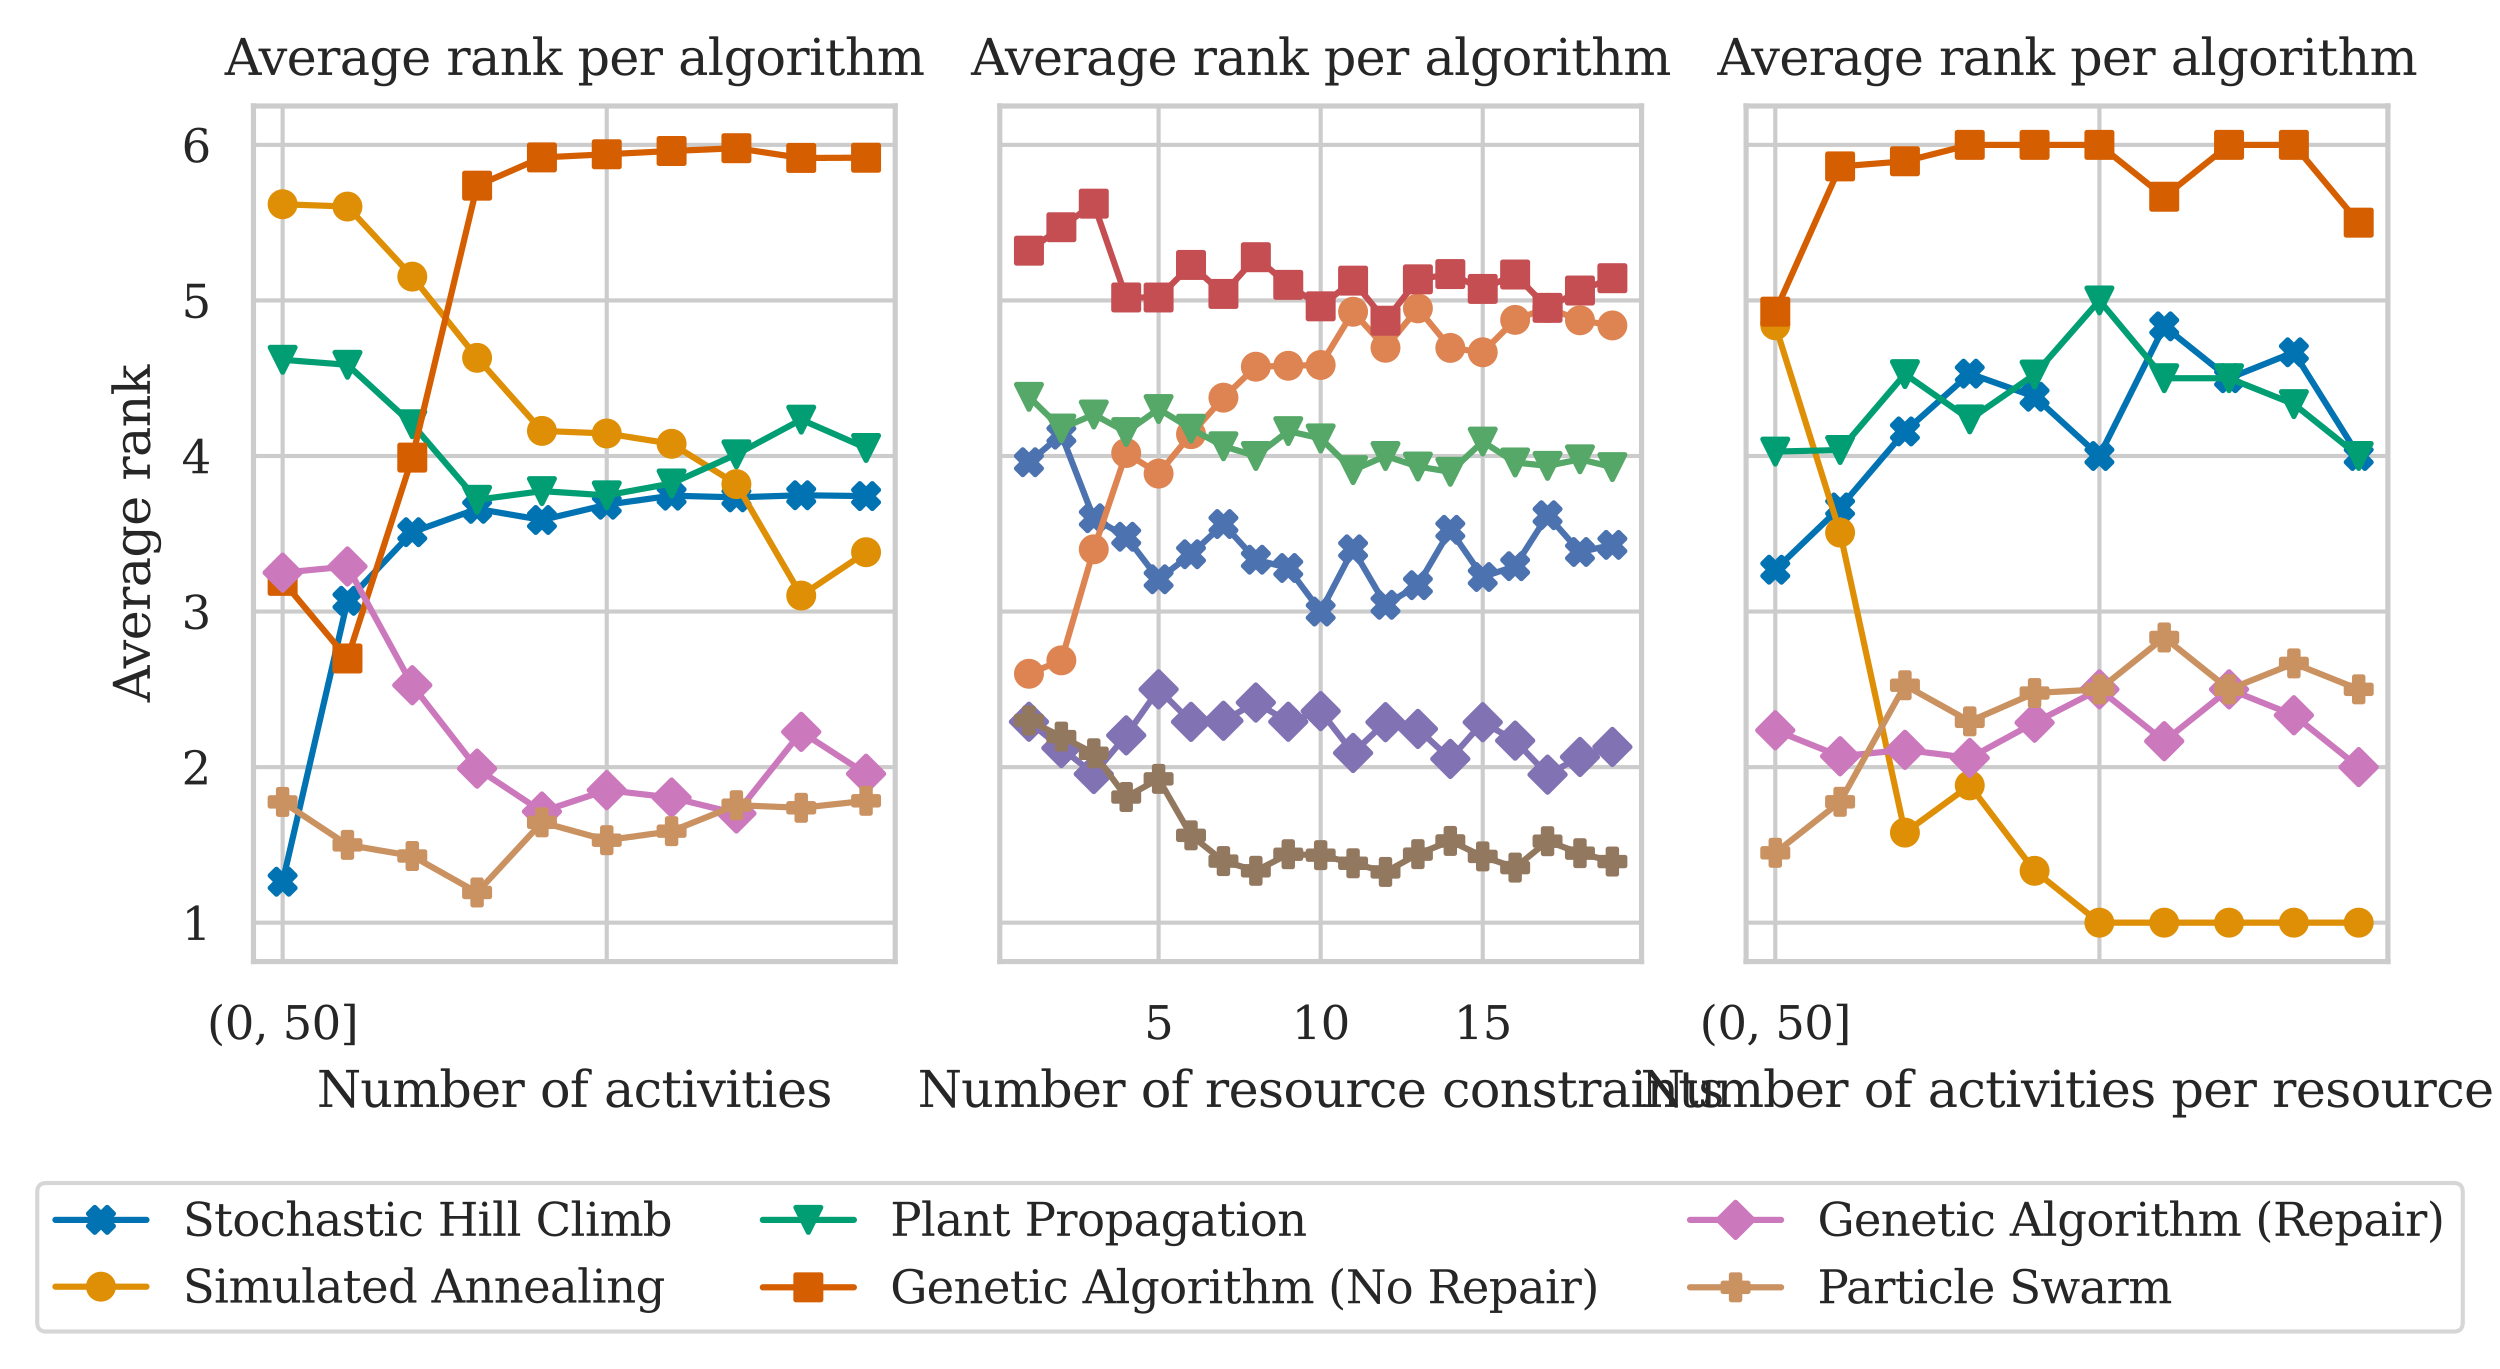 <?xml version="1.0" encoding="utf-8" standalone="no"?>
<!DOCTYPE svg PUBLIC "-//W3C//DTD SVG 1.1//EN"
  "http://www.w3.org/Graphics/SVG/1.1/DTD/svg11.dtd">
<svg xmlns:xlink="http://www.w3.org/1999/xlink" width="483.429pt" height="264.687pt" viewBox="0 0 483.429 264.687" xmlns="http://www.w3.org/2000/svg" version="1.1">
 <defs>
  <style type="text/css">*{stroke-linejoin: round; stroke-linecap: butt}</style>
 </defs>
 <g id="figure_1">
  <g id="patch_1">
   <path d="M 0 264.687 
L 483.429 264.687 
L 483.429 0 
L 0 0 
z
" style="fill: #ffffff"/>
  </g>
  <g id="axes_1">
   <g id="patch_2">
    <path d="M 49.013 185.939 
L 173.111 185.939 
L 173.111 20.494 
L 49.013 20.494 
z
" style="fill: #ffffff"/>
   </g>
   <g id="matplotlib.axis_1">
    <g id="xtick_1">
     <g id="line2d_1">
      <path d="M 54.653 185.939 
L 54.653 20.494 
" clip-path="url(#pe3ff6a0b82)" style="fill: none; stroke: #cccccc; stroke-width: 0.8; stroke-linecap: round"/>
     </g>
     <g id="text_1">
      <!-- (0, 50] -->
      <g style="fill: #262626" transform="translate(40.025 200.925) scale(0.088 -0.088)">
       <defs>
        <path id="DejaVuSerif-28" d="M 2041 -997 
Q 1281 -656 893 83 
Q 506 822 506 1931 
Q 506 3044 893 3783 
Q 1281 4522 2041 4863 
L 2041 4556 
Q 1559 4225 1350 3623 
Q 1141 3022 1141 1931 
Q 1141 844 1350 242 
Q 1559 -359 2041 -691 
L 2041 -997 
z
" transform="scale(0.016)"/>
        <path id="DejaVuSerif-30" d="M 2034 219 
Q 2513 219 2750 744 
Q 2988 1269 2988 2328 
Q 2988 3391 2750 3916 
Q 2513 4441 2034 4441 
Q 1556 4441 1318 3916 
Q 1081 3391 1081 2328 
Q 1081 1269 1318 744 
Q 1556 219 2034 219 
z
M 2034 -91 
Q 1275 -91 848 546 
Q 422 1184 422 2328 
Q 422 3475 848 4112 
Q 1275 4750 2034 4750 
Q 2797 4750 3222 4112 
Q 3647 3475 3647 2328 
Q 3647 1184 3222 546 
Q 2797 -91 2034 -91 
z
" transform="scale(0.016)"/>
        <path id="DejaVuSerif-2c" d="M 231 -622 
Q 525 -406 662 -114 
Q 800 178 800 594 
L 800 709 
L 1416 709 
Q 1391 175 1164 -208 
Q 938 -591 481 -872 
L 231 -622 
z
" transform="scale(0.016)"/>
        <path id="DejaVuSerif-20" transform="scale(0.016)"/>
        <path id="DejaVuSerif-35" d="M 3219 4666 
L 3219 4153 
L 1081 4153 
L 1081 2816 
Q 1244 2928 1461 2984 
Q 1678 3041 1947 3041 
Q 2703 3041 3140 2622 
Q 3578 2203 3578 1478 
Q 3578 738 3136 323 
Q 2694 -91 1894 -91 
Q 1572 -91 1234 -12 
Q 897 66 544 225 
L 544 1131 
L 897 1131 
Q 925 688 1179 453 
Q 1434 219 1894 219 
Q 2388 219 2653 544 
Q 2919 869 2919 1478 
Q 2919 2084 2655 2407 
Q 2391 2731 1894 2731 
Q 1613 2731 1398 2631 
Q 1184 2531 1019 2322 
L 750 2322 
L 750 4666 
L 3219 4666 
z
" transform="scale(0.016)"/>
        <path id="DejaVuSerif-5d" d="M 1947 4863 
L 1947 -844 
L 494 -844 
L 494 -513 
L 1350 -513 
L 1350 4531 
L 494 4531 
L 494 4863 
L 1947 4863 
z
" transform="scale(0.016)"/>
       </defs>
       <use xlink:href="#DejaVuSerif-28"/>
       <use xlink:href="#DejaVuSerif-30" x="39.014"/>
       <use xlink:href="#DejaVuSerif-2c" x="102.637"/>
       <use xlink:href="#DejaVuSerif-20" x="134.424"/>
       <use xlink:href="#DejaVuSerif-35" x="166.211"/>
       <use xlink:href="#DejaVuSerif-30" x="229.834"/>
       <use xlink:href="#DejaVuSerif-5d" x="293.457"/>
      </g>
     </g>
    </g>
    <g id="xtick_2">
     <g id="line2d_2">
      <path d="M 117.33 185.939 
L 117.33 20.494 
" clip-path="url(#pe3ff6a0b82)" style="fill: none; stroke: #cccccc; stroke-width: 0.8; stroke-linecap: round"/>
     </g>
    </g>
    <g id="text_2">
     <!-- Number of activities -->
     <g style="fill: #262626" transform="translate(61.263 214.05) scale(0.096 -0.096)">
      <defs>
       <path id="DejaVuSerif-4e" d="M 313 0 
L 313 331 
L 941 331 
L 941 4331 
L 313 4331 
L 313 4666 
L 1509 4666 
L 4306 984 
L 4306 4331 
L 3681 4331 
L 3681 4666 
L 5319 4666 
L 5319 4331 
L 4691 4331 
L 4691 -91 
L 4313 -91 
L 1325 3841 
L 1325 331 
L 1953 331 
L 1953 0 
L 313 0 
z
" transform="scale(0.016)"/>
       <path id="DejaVuSerif-75" d="M 2266 3322 
L 3341 3322 
L 3341 331 
L 3884 331 
L 3884 0 
L 2766 0 
L 2766 588 
Q 2606 256 2353 82 
Q 2100 -91 1766 -91 
Q 1213 -91 952 223 
Q 691 538 691 1209 
L 691 2988 
L 172 2988 
L 172 3322 
L 1269 3322 
L 1269 1388 
Q 1269 781 1417 556 
Q 1566 331 1947 331 
Q 2347 331 2556 625 
Q 2766 919 2766 1478 
L 2766 2988 
L 2266 2988 
L 2266 3322 
z
" transform="scale(0.016)"/>
       <path id="DejaVuSerif-6d" d="M 3316 2675 
Q 3481 3041 3739 3227 
Q 3997 3413 4341 3413 
Q 4863 3413 5119 3089 
Q 5375 2766 5375 2113 
L 5375 331 
L 5894 331 
L 5894 0 
L 4300 0 
L 4300 331 
L 4800 331 
L 4800 2047 
Q 4800 2556 4650 2772 
Q 4500 2988 4153 2988 
Q 3769 2988 3567 2697 
Q 3366 2406 3366 1850 
L 3366 331 
L 3866 331 
L 3866 0 
L 2291 0 
L 2291 331 
L 2791 331 
L 2791 2069 
Q 2791 2566 2641 2777 
Q 2491 2988 2144 2988 
Q 1759 2988 1557 2697 
Q 1356 2406 1356 1850 
L 1356 331 
L 1856 331 
L 1856 0 
L 263 0 
L 263 331 
L 781 331 
L 781 2994 
L 231 2994 
L 231 3322 
L 1356 3322 
L 1356 2731 
Q 1516 3063 1762 3238 
Q 2009 3413 2322 3413 
Q 2709 3413 2968 3220 
Q 3228 3028 3316 2675 
z
" transform="scale(0.016)"/>
       <path id="DejaVuSerif-62" d="M 738 331 
L 738 4531 
L 184 4531 
L 184 4863 
L 1313 4863 
L 1313 2803 
Q 1481 3116 1742 3264 
Q 2003 3413 2388 3413 
Q 3000 3413 3387 2928 
Q 3775 2444 3775 1663 
Q 3775 881 3387 395 
Q 3000 -91 2388 -91 
Q 2003 -91 1742 57 
Q 1481 206 1313 519 
L 1313 0 
L 184 0 
L 184 331 
L 738 331 
z
M 1313 1497 
Q 1313 897 1542 583 
Q 1772 269 2209 269 
Q 2650 269 2876 622 
Q 3103 975 3103 1663 
Q 3103 2353 2876 2703 
Q 2650 3053 2209 3053 
Q 1772 3053 1542 2737 
Q 1313 2422 1313 1825 
L 1313 1497 
z
" transform="scale(0.016)"/>
       <path id="DejaVuSerif-65" d="M 3469 1600 
L 991 1600 
L 991 1575 
Q 991 903 1244 561 
Q 1497 219 1991 219 
Q 2369 219 2611 417 
Q 2853 616 2950 1006 
L 3413 1006 
Q 3275 459 2904 184 
Q 2534 -91 1931 -91 
Q 1203 -91 761 389 
Q 319 869 319 1663 
Q 319 2450 753 2931 
Q 1188 3413 1894 3413 
Q 2647 3413 3050 2948 
Q 3453 2484 3469 1600 
z
M 2791 1931 
Q 2772 2513 2545 2808 
Q 2319 3103 1894 3103 
Q 1497 3103 1269 2806 
Q 1041 2509 991 1931 
L 2791 1931 
z
" transform="scale(0.016)"/>
       <path id="DejaVuSerif-72" d="M 3059 3328 
L 3059 2497 
L 2728 2497 
Q 2713 2744 2591 2866 
Q 2469 2988 2234 2988 
Q 1809 2988 1582 2694 
Q 1356 2400 1356 1850 
L 1356 331 
L 2022 331 
L 2022 0 
L 263 0 
L 263 331 
L 781 331 
L 781 2994 
L 231 2994 
L 231 3322 
L 1356 3322 
L 1356 2731 
Q 1525 3078 1790 3245 
Q 2056 3413 2438 3413 
Q 2578 3413 2733 3391 
Q 2888 3369 3059 3328 
z
" transform="scale(0.016)"/>
       <path id="DejaVuSerif-6f" d="M 1925 219 
Q 2388 219 2623 584 
Q 2859 950 2859 1663 
Q 2859 2375 2623 2739 
Q 2388 3103 1925 3103 
Q 1463 3103 1227 2739 
Q 991 2375 991 1663 
Q 991 950 1228 584 
Q 1466 219 1925 219 
z
M 1925 -91 
Q 1200 -91 759 389 
Q 319 869 319 1663 
Q 319 2456 758 2934 
Q 1197 3413 1925 3413 
Q 2653 3413 3092 2934 
Q 3531 2456 3531 1663 
Q 3531 869 3092 389 
Q 2653 -91 1925 -91 
z
" transform="scale(0.016)"/>
       <path id="DejaVuSerif-66" d="M 2753 4078 
L 2450 4078 
Q 2447 4313 2317 4434 
Q 2188 4556 1941 4556 
Q 1619 4556 1487 4379 
Q 1356 4203 1356 3750 
L 1356 3322 
L 2284 3322 
L 2284 2988 
L 1356 2988 
L 1356 331 
L 2094 331 
L 2094 0 
L 231 0 
L 231 331 
L 781 331 
L 781 2988 
L 231 2988 
L 231 3322 
L 781 3322 
L 781 3738 
Q 781 4294 1070 4578 
Q 1359 4863 1919 4863 
Q 2128 4863 2337 4825 
Q 2547 4788 2753 4709 
L 2753 4078 
z
" transform="scale(0.016)"/>
       <path id="DejaVuSerif-61" d="M 2547 1044 
L 2547 1747 
L 1806 1747 
Q 1378 1747 1168 1562 
Q 959 1378 959 997 
Q 959 650 1171 447 
Q 1384 244 1747 244 
Q 2106 244 2326 466 
Q 2547 688 2547 1044 
z
M 3122 2075 
L 3122 331 
L 3634 331 
L 3634 0 
L 2547 0 
L 2547 359 
Q 2356 128 2106 18 
Q 1856 -91 1522 -91 
Q 969 -91 644 203 
Q 319 497 319 997 
Q 319 1513 691 1797 
Q 1063 2081 1741 2081 
L 2547 2081 
L 2547 2309 
Q 2547 2688 2317 2895 
Q 2088 3103 1672 3103 
Q 1328 3103 1125 2947 
Q 922 2791 872 2484 
L 575 2484 
L 575 3156 
Q 875 3284 1158 3348 
Q 1441 3413 1709 3413 
Q 2400 3413 2761 3070 
Q 3122 2728 3122 2075 
z
" transform="scale(0.016)"/>
       <path id="DejaVuSerif-63" d="M 3291 997 
Q 3169 466 2822 187 
Q 2475 -91 1925 -91 
Q 1200 -91 759 389 
Q 319 869 319 1663 
Q 319 2459 759 2936 
Q 1200 3413 1925 3413 
Q 2241 3413 2553 3339 
Q 2866 3266 3181 3116 
L 3181 2266 
L 2847 2266 
Q 2781 2703 2561 2903 
Q 2341 3103 1931 3103 
Q 1466 3103 1228 2742 
Q 991 2381 991 1663 
Q 991 944 1227 581 
Q 1463 219 1931 219 
Q 2303 219 2525 412 
Q 2747 606 2828 997 
L 3291 997 
z
" transform="scale(0.016)"/>
       <path id="DejaVuSerif-74" d="M 691 2988 
L 184 2988 
L 184 3322 
L 691 3322 
L 691 4353 
L 1269 4353 
L 1269 3322 
L 2350 3322 
L 2350 2988 
L 1269 2988 
L 1269 878 
Q 1269 456 1350 337 
Q 1431 219 1650 219 
Q 1875 219 1978 351 
Q 2081 484 2088 781 
L 2522 781 
Q 2497 328 2275 118 
Q 2053 -91 1600 -91 
Q 1103 -91 897 129 
Q 691 350 691 878 
L 691 2988 
z
" transform="scale(0.016)"/>
       <path id="DejaVuSerif-69" d="M 622 4353 
Q 622 4497 726 4603 
Q 831 4709 978 4709 
Q 1122 4709 1226 4603 
Q 1331 4497 1331 4353 
Q 1331 4206 1228 4103 
Q 1125 4000 978 4000 
Q 831 4000 726 4103 
Q 622 4206 622 4353 
z
M 1356 331 
L 1900 331 
L 1900 0 
L 231 0 
L 231 331 
L 781 331 
L 781 2988 
L 231 2988 
L 231 3322 
L 1356 3322 
L 1356 331 
z
" transform="scale(0.016)"/>
       <path id="DejaVuSerif-76" d="M 1581 0 
L 359 2988 
L -19 2988 
L -19 3322 
L 1509 3322 
L 1509 2988 
L 978 2988 
L 1913 703 
L 2847 2988 
L 2350 2988 
L 2350 3322 
L 3597 3322 
L 3597 2988 
L 3225 2988 
L 2003 0 
L 1581 0 
z
" transform="scale(0.016)"/>
       <path id="DejaVuSerif-73" d="M 359 184 
L 359 959 
L 691 959 
Q 703 588 923 403 
Q 1144 219 1575 219 
Q 1963 219 2166 364 
Q 2369 509 2369 788 
Q 2369 1006 2220 1140 
Q 2072 1275 1594 1428 
L 1178 1569 
Q 750 1706 558 1912 
Q 366 2119 366 2438 
Q 366 2894 700 3153 
Q 1034 3413 1625 3413 
Q 1888 3413 2178 3344 
Q 2469 3275 2778 3144 
L 2778 2419 
L 2447 2419 
Q 2434 2741 2221 2922 
Q 2009 3103 1644 3103 
Q 1281 3103 1095 2975 
Q 909 2847 909 2591 
Q 909 2381 1050 2254 
Q 1191 2128 1613 1997 
L 2069 1856 
Q 2541 1709 2748 1489 
Q 2956 1269 2956 922 
Q 2956 450 2595 179 
Q 2234 -91 1600 -91 
Q 1278 -91 972 -22 
Q 666 47 359 184 
z
" transform="scale(0.016)"/>
      </defs>
      <use xlink:href="#DejaVuSerif-4e"/>
      <use xlink:href="#DejaVuSerif-75" x="87.5"/>
      <use xlink:href="#DejaVuSerif-6d" x="151.904"/>
      <use xlink:href="#DejaVuSerif-62" x="246.729"/>
      <use xlink:href="#DejaVuSerif-65" x="310.742"/>
      <use xlink:href="#DejaVuSerif-72" x="369.922"/>
      <use xlink:href="#DejaVuSerif-20" x="417.725"/>
      <use xlink:href="#DejaVuSerif-6f" x="449.512"/>
      <use xlink:href="#DejaVuSerif-66" x="509.717"/>
      <use xlink:href="#DejaVuSerif-20" x="546.729"/>
      <use xlink:href="#DejaVuSerif-61" x="578.516"/>
      <use xlink:href="#DejaVuSerif-63" x="638.135"/>
      <use xlink:href="#DejaVuSerif-74" x="694.141"/>
      <use xlink:href="#DejaVuSerif-69" x="734.326"/>
      <use xlink:href="#DejaVuSerif-76" x="766.309"/>
      <use xlink:href="#DejaVuSerif-69" x="822.803"/>
      <use xlink:href="#DejaVuSerif-74" x="854.785"/>
      <use xlink:href="#DejaVuSerif-69" x="894.971"/>
      <use xlink:href="#DejaVuSerif-65" x="926.953"/>
      <use xlink:href="#DejaVuSerif-73" x="986.133"/>
     </g>
    </g>
   </g>
   <g id="matplotlib.axis_2">
    <g id="ytick_1">
     <g id="line2d_3">
      <path d="M 49.013 178.418 
L 173.111 178.418 
" clip-path="url(#pe3ff6a0b82)" style="fill: none; stroke: #cccccc; stroke-width: 0.8; stroke-linecap: round"/>
     </g>
     <g id="text_3">
      <!-- 1 -->
      <g style="fill: #262626" transform="translate(35.114 181.762) scale(0.088 -0.088)">
       <defs>
        <path id="DejaVuSerif-31" d="M 909 0 
L 909 331 
L 1722 331 
L 1722 4213 
L 781 3603 
L 781 4013 
L 1919 4750 
L 2350 4750 
L 2350 331 
L 3163 331 
L 3163 0 
L 909 0 
z
" transform="scale(0.016)"/>
       </defs>
       <use xlink:href="#DejaVuSerif-31"/>
      </g>
     </g>
    </g>
    <g id="ytick_2">
     <g id="line2d_4">
      <path d="M 49.013 148.338 
L 173.111 148.338 
" clip-path="url(#pe3ff6a0b82)" style="fill: none; stroke: #cccccc; stroke-width: 0.8; stroke-linecap: round"/>
     </g>
     <g id="text_4">
      <!-- 2 -->
      <g style="fill: #262626" transform="translate(35.114 151.681) scale(0.088 -0.088)">
       <defs>
        <path id="DejaVuSerif-32" d="M 819 3553 
L 469 3553 
L 469 4384 
Q 803 4563 1142 4656 
Q 1481 4750 1806 4750 
Q 2534 4750 2956 4397 
Q 3378 4044 3378 3438 
Q 3378 2753 2422 1800 
Q 2347 1728 2309 1691 
L 1131 513 
L 3078 513 
L 3078 1088 
L 3444 1088 
L 3444 0 
L 434 0 
L 434 341 
L 1850 1753 
Q 2319 2222 2519 2614 
Q 2719 3006 2719 3438 
Q 2719 3909 2473 4175 
Q 2228 4441 1797 4441 
Q 1350 4441 1106 4219 
Q 863 3997 819 3553 
z
" transform="scale(0.016)"/>
       </defs>
       <use xlink:href="#DejaVuSerif-32"/>
      </g>
     </g>
    </g>
    <g id="ytick_3">
     <g id="line2d_5">
      <path d="M 49.013 118.257 
L 173.111 118.257 
" clip-path="url(#pe3ff6a0b82)" style="fill: none; stroke: #cccccc; stroke-width: 0.8; stroke-linecap: round"/>
     </g>
     <g id="text_5">
      <!-- 3 -->
      <g style="fill: #262626" transform="translate(35.114 121.6) scale(0.088 -0.088)">
       <defs>
        <path id="DejaVuSerif-33" d="M 622 4469 
Q 988 4606 1323 4678 
Q 1659 4750 1953 4750 
Q 2638 4750 3022 4454 
Q 3406 4159 3406 3634 
Q 3406 3213 3140 2930 
Q 2875 2647 2388 2547 
Q 2963 2466 3280 2130 
Q 3597 1794 3597 1259 
Q 3597 606 3158 257 
Q 2719 -91 1894 -91 
Q 1528 -91 1179 -12 
Q 831 66 488 225 
L 488 1131 
L 838 1131 
Q 869 681 1141 450 
Q 1413 219 1906 219 
Q 2384 219 2661 495 
Q 2938 772 2938 1253 
Q 2938 1803 2653 2086 
Q 2369 2369 1819 2369 
L 1522 2369 
L 1522 2688 
L 1678 2688 
Q 2225 2688 2498 2914 
Q 2772 3141 2772 3597 
Q 2772 4006 2547 4223 
Q 2322 4441 1900 4441 
Q 1478 4441 1245 4241 
Q 1013 4041 972 3647 
L 622 3647 
L 622 4469 
z
" transform="scale(0.016)"/>
       </defs>
       <use xlink:href="#DejaVuSerif-33"/>
      </g>
     </g>
    </g>
    <g id="ytick_4">
     <g id="line2d_6">
      <path d="M 49.013 88.176 
L 173.111 88.176 
" clip-path="url(#pe3ff6a0b82)" style="fill: none; stroke: #cccccc; stroke-width: 0.8; stroke-linecap: round"/>
     </g>
     <g id="text_6">
      <!-- 4 -->
      <g style="fill: #262626" transform="translate(35.114 91.519) scale(0.088 -0.088)">
       <defs>
        <path id="DejaVuSerif-34" d="M 2234 1581 
L 2234 4063 
L 641 1581 
L 2234 1581 
z
M 3609 0 
L 1484 0 
L 1484 331 
L 2234 331 
L 2234 1247 
L 197 1247 
L 197 1588 
L 2241 4750 
L 2859 4750 
L 2859 1581 
L 3750 1581 
L 3750 1247 
L 2859 1247 
L 2859 331 
L 3609 331 
L 3609 0 
z
" transform="scale(0.016)"/>
       </defs>
       <use xlink:href="#DejaVuSerif-34"/>
      </g>
     </g>
    </g>
    <g id="ytick_5">
     <g id="line2d_7">
      <path d="M 49.013 58.095 
L 173.111 58.095 
" clip-path="url(#pe3ff6a0b82)" style="fill: none; stroke: #cccccc; stroke-width: 0.8; stroke-linecap: round"/>
     </g>
     <g id="text_7">
      <!-- 5 -->
      <g style="fill: #262626" transform="translate(35.114 61.439) scale(0.088 -0.088)">
       <use xlink:href="#DejaVuSerif-35"/>
      </g>
     </g>
    </g>
    <g id="ytick_6">
     <g id="line2d_8">
      <path d="M 49.013 28.015 
L 173.111 28.015 
" clip-path="url(#pe3ff6a0b82)" style="fill: none; stroke: #cccccc; stroke-width: 0.8; stroke-linecap: round"/>
     </g>
     <g id="text_8">
      <!-- 6 -->
      <g style="fill: #262626" transform="translate(35.114 31.358) scale(0.088 -0.088)">
       <defs>
        <path id="DejaVuSerif-36" d="M 2094 219 
Q 2534 219 2771 542 
Q 3009 866 3009 1472 
Q 3009 2078 2771 2401 
Q 2534 2725 2094 2725 
Q 1647 2725 1412 2412 
Q 1178 2100 1178 1509 
Q 1178 888 1415 553 
Q 1653 219 2094 219 
z
M 1075 2569 
Q 1288 2803 1556 2918 
Q 1825 3034 2163 3034 
Q 2859 3034 3264 2615 
Q 3669 2197 3669 1472 
Q 3669 763 3233 336 
Q 2797 -91 2069 -91 
Q 1278 -91 853 498 
Q 428 1088 428 2181 
Q 428 3406 931 4078 
Q 1434 4750 2350 4750 
Q 2597 4750 2869 4703 
Q 3141 4656 3425 4563 
L 3425 3794 
L 3072 3794 
Q 3034 4109 2831 4275 
Q 2628 4441 2284 4441 
Q 1678 4441 1381 3981 
Q 1084 3522 1075 2569 
z
" transform="scale(0.016)"/>
       </defs>
       <use xlink:href="#DejaVuSerif-36"/>
      </g>
     </g>
    </g>
    <g id="text_9">
     <!-- Average rank -->
     <g style="fill: #262626" transform="translate(28.98 135.796) rotate(-90) scale(0.096 -0.096)">
      <defs>
       <path id="DejaVuSerif-41" d="M 1281 1691 
L 2994 1691 
L 2138 3909 
L 1281 1691 
z
M -38 0 
L -38 331 
L 372 331 
L 2034 4666 
L 2559 4666 
L 4225 331 
L 4684 331 
L 4684 0 
L 2988 0 
L 2988 331 
L 3506 331 
L 3116 1356 
L 1153 1356 
L 763 331 
L 1275 331 
L 1275 0 
L -38 0 
z
" transform="scale(0.016)"/>
       <path id="DejaVuSerif-67" d="M 3359 2988 
L 3359 72 
Q 3359 -644 2965 -1033 
Q 2572 -1422 1844 -1422 
Q 1516 -1422 1216 -1362 
Q 916 -1303 641 -1184 
L 641 -488 
L 941 -488 
Q 997 -813 1206 -963 
Q 1416 -1113 1806 -1113 
Q 2313 -1113 2548 -827 
Q 2784 -541 2784 72 
L 2784 519 
Q 2616 206 2355 57 
Q 2094 -91 1709 -91 
Q 1097 -91 708 395 
Q 319 881 319 1663 
Q 319 2444 706 2928 
Q 1094 3413 1709 3413 
Q 2094 3413 2355 3264 
Q 2616 3116 2784 2803 
L 2784 3322 
L 3909 3322 
L 3909 2988 
L 3359 2988 
z
M 2784 1825 
Q 2784 2422 2554 2737 
Q 2325 3053 1888 3053 
Q 1444 3053 1217 2703 
Q 991 2353 991 1663 
Q 991 975 1217 622 
Q 1444 269 1888 269 
Q 2325 269 2554 583 
Q 2784 897 2784 1497 
L 2784 1825 
z
" transform="scale(0.016)"/>
       <path id="DejaVuSerif-6e" d="M 263 0 
L 263 331 
L 781 331 
L 781 2988 
L 231 2988 
L 231 3322 
L 1356 3322 
L 1356 2731 
Q 1516 3069 1770 3241 
Q 2025 3413 2363 3413 
Q 2913 3413 3172 3097 
Q 3431 2781 3431 2113 
L 3431 331 
L 3944 331 
L 3944 0 
L 2356 0 
L 2356 331 
L 2853 331 
L 2853 1931 
Q 2853 2541 2703 2767 
Q 2553 2994 2175 2994 
Q 1775 2994 1565 2701 
Q 1356 2409 1356 1850 
L 1356 331 
L 1856 331 
L 1856 0 
L 263 0 
z
" transform="scale(0.016)"/>
       <path id="DejaVuSerif-6b" d="M 1831 0 
L 219 0 
L 219 331 
L 738 331 
L 738 4531 
L 184 4531 
L 184 4863 
L 1313 4863 
L 1313 1697 
L 2713 2988 
L 2234 2988 
L 2234 3322 
L 3738 3322 
L 3738 2988 
L 3169 2988 
L 2181 2075 
L 3444 331 
L 3922 331 
L 3922 0 
L 2284 0 
L 2284 331 
L 2759 331 
L 1766 1697 
L 1313 1275 
L 1313 331 
L 1831 331 
L 1831 0 
z
" transform="scale(0.016)"/>
      </defs>
      <use xlink:href="#DejaVuSerif-41"/>
      <use xlink:href="#DejaVuSerif-76" x="68.217"/>
      <use xlink:href="#DejaVuSerif-65" x="124.711"/>
      <use xlink:href="#DejaVuSerif-72" x="183.891"/>
      <use xlink:href="#DejaVuSerif-61" x="231.693"/>
      <use xlink:href="#DejaVuSerif-67" x="291.312"/>
      <use xlink:href="#DejaVuSerif-65" x="355.326"/>
      <use xlink:href="#DejaVuSerif-20" x="414.506"/>
      <use xlink:href="#DejaVuSerif-72" x="446.293"/>
      <use xlink:href="#DejaVuSerif-61" x="494.096"/>
      <use xlink:href="#DejaVuSerif-6e" x="553.715"/>
      <use xlink:href="#DejaVuSerif-6b" x="618.119"/>
     </g>
    </g>
   </g>
   <g id="line2d_9">
    <path d="M 54.653 170.502 
L 67.189 116.182 
L 79.724 102.91 
L 92.259 98.398 
L 104.794 100.548 
L 117.33 97.599 
L 129.865 95.844 
L 142.4 96.176 
L 154.935 95.767 
L 167.471 95.929 
" clip-path="url(#pe3ff6a0b82)" style="fill: none; stroke: #0173b2; stroke-width: 1.2; stroke-linecap: round"/>
    <defs>
     <path id="med816a4ca4" d="M -1.2 2.4 
L 0 1.2 
L 1.2 2.4 
L 2.4 1.2 
L 1.2 0 
L 2.4 -1.2 
L 1.2 -2.4 
L 0 -1.2 
L -1.2 -2.4 
L -2.4 -1.2 
L -1.2 0 
L -2.4 1.2 
z
" style="stroke: #0173b2; stroke-linejoin: miter"/>
    </defs>
    <g clip-path="url(#pe3ff6a0b82)">
     <use xlink:href="#med816a4ca4" x="54.653" y="170.502" style="fill: #0173b2; stroke: #0173b2; stroke-linejoin: miter"/>
     <use xlink:href="#med816a4ca4" x="67.189" y="116.182" style="fill: #0173b2; stroke: #0173b2; stroke-linejoin: miter"/>
     <use xlink:href="#med816a4ca4" x="79.724" y="102.91" style="fill: #0173b2; stroke: #0173b2; stroke-linejoin: miter"/>
     <use xlink:href="#med816a4ca4" x="92.259" y="98.398" style="fill: #0173b2; stroke: #0173b2; stroke-linejoin: miter"/>
     <use xlink:href="#med816a4ca4" x="104.794" y="100.548" style="fill: #0173b2; stroke: #0173b2; stroke-linejoin: miter"/>
     <use xlink:href="#med816a4ca4" x="117.33" y="97.599" style="fill: #0173b2; stroke: #0173b2; stroke-linejoin: miter"/>
     <use xlink:href="#med816a4ca4" x="129.865" y="95.844" style="fill: #0173b2; stroke: #0173b2; stroke-linejoin: miter"/>
     <use xlink:href="#med816a4ca4" x="142.4" y="96.176" style="fill: #0173b2; stroke: #0173b2; stroke-linejoin: miter"/>
     <use xlink:href="#med816a4ca4" x="154.935" y="95.767" style="fill: #0173b2; stroke: #0173b2; stroke-linejoin: miter"/>
     <use xlink:href="#med816a4ca4" x="167.471" y="95.929" style="fill: #0173b2; stroke: #0173b2; stroke-linejoin: miter"/>
    </g>
   </g>
   <g id="line2d_10">
    <path d="M 54.653 39.493 
L 67.189 39.943 
L 79.724 53.491 
L 92.259 69.193 
L 104.794 83.324 
L 117.33 83.827 
L 129.865 85.817 
L 142.4 93.616 
L 154.935 115.164 
L 167.471 106.783 
" clip-path="url(#pe3ff6a0b82)" style="fill: none; stroke: #de8f05; stroke-width: 1.2; stroke-linecap: round"/>
    <defs>
     <path id="m717a12f285" d="M 0 2.4 
C 0.636 2.4 1.247 2.147 1.697 1.697 
C 2.147 1.247 2.4 0.636 2.4 0 
C 2.4 -0.636 2.147 -1.247 1.697 -1.697 
C 1.247 -2.147 0.636 -2.4 0 -2.4 
C -0.636 -2.4 -1.247 -2.147 -1.697 -1.697 
C -2.147 -1.247 -2.4 -0.636 -2.4 0 
C -2.4 0.636 -2.147 1.247 -1.697 1.697 
C -1.247 2.147 -0.636 2.4 0 2.4 
z
" style="stroke: #de8f05"/>
    </defs>
    <g clip-path="url(#pe3ff6a0b82)">
     <use xlink:href="#m717a12f285" x="54.653" y="39.493" style="fill: #de8f05; stroke: #de8f05"/>
     <use xlink:href="#m717a12f285" x="67.189" y="39.943" style="fill: #de8f05; stroke: #de8f05"/>
     <use xlink:href="#m717a12f285" x="79.724" y="53.491" style="fill: #de8f05; stroke: #de8f05"/>
     <use xlink:href="#m717a12f285" x="92.259" y="69.193" style="fill: #de8f05; stroke: #de8f05"/>
     <use xlink:href="#m717a12f285" x="104.794" y="83.324" style="fill: #de8f05; stroke: #de8f05"/>
     <use xlink:href="#m717a12f285" x="117.33" y="83.827" style="fill: #de8f05; stroke: #de8f05"/>
     <use xlink:href="#m717a12f285" x="129.865" y="85.817" style="fill: #de8f05; stroke: #de8f05"/>
     <use xlink:href="#m717a12f285" x="142.4" y="93.616" style="fill: #de8f05; stroke: #de8f05"/>
     <use xlink:href="#m717a12f285" x="154.935" y="115.164" style="fill: #de8f05; stroke: #de8f05"/>
     <use xlink:href="#m717a12f285" x="167.471" y="106.783" style="fill: #de8f05; stroke: #de8f05"/>
    </g>
   </g>
   <g id="line2d_11">
    <path d="M 54.653 69.574 
L 67.189 70.543 
L 79.724 82.037 
L 92.259 96.645 
L 104.794 94.969 
L 117.33 95.787 
L 129.865 93.484 
L 142.4 87.856 
L 154.935 81.148 
L 167.471 86.626 
" clip-path="url(#pe3ff6a0b82)" style="fill: none; stroke: #029e73; stroke-width: 1.2; stroke-linecap: round"/>
    <defs>
     <path id="m044c0a7545" d="M -0 2.4 
L 2.4 -2.4 
L -2.4 -2.4 
z
" style="stroke: #029e73; stroke-linejoin: miter"/>
    </defs>
    <g clip-path="url(#pe3ff6a0b82)">
     <use xlink:href="#m044c0a7545" x="54.653" y="69.574" style="fill: #029e73; stroke: #029e73; stroke-linejoin: miter"/>
     <use xlink:href="#m044c0a7545" x="67.189" y="70.543" style="fill: #029e73; stroke: #029e73; stroke-linejoin: miter"/>
     <use xlink:href="#m044c0a7545" x="79.724" y="82.037" style="fill: #029e73; stroke: #029e73; stroke-linejoin: miter"/>
     <use xlink:href="#m044c0a7545" x="92.259" y="96.645" style="fill: #029e73; stroke: #029e73; stroke-linejoin: miter"/>
     <use xlink:href="#m044c0a7545" x="104.794" y="94.969" style="fill: #029e73; stroke: #029e73; stroke-linejoin: miter"/>
     <use xlink:href="#m044c0a7545" x="117.33" y="95.787" style="fill: #029e73; stroke: #029e73; stroke-linejoin: miter"/>
     <use xlink:href="#m044c0a7545" x="129.865" y="93.484" style="fill: #029e73; stroke: #029e73; stroke-linejoin: miter"/>
     <use xlink:href="#m044c0a7545" x="142.4" y="87.856" style="fill: #029e73; stroke: #029e73; stroke-linejoin: miter"/>
     <use xlink:href="#m044c0a7545" x="154.935" y="81.148" style="fill: #029e73; stroke: #029e73; stroke-linejoin: miter"/>
     <use xlink:href="#m044c0a7545" x="167.471" y="86.626" style="fill: #029e73; stroke: #029e73; stroke-linejoin: miter"/>
    </g>
   </g>
   <g id="line2d_12">
    <path d="M 54.653 112.32 
L 67.189 127.333 
L 79.724 88.483 
L 92.259 35.9 
L 104.794 30.441 
L 117.33 29.827 
L 129.865 29.194 
L 142.4 28.655 
L 154.935 30.545 
L 167.471 30.496 
" clip-path="url(#pe3ff6a0b82)" style="fill: none; stroke: #d55e00; stroke-width: 1.2; stroke-linecap: round"/>
    <defs>
     <path id="md1c89bbc4e" d="M -2.4 2.4 
L 2.4 2.4 
L 2.4 -2.4 
L -2.4 -2.4 
z
" style="stroke: #d55e00; stroke-linejoin: miter"/>
    </defs>
    <g clip-path="url(#pe3ff6a0b82)">
     <use xlink:href="#md1c89bbc4e" x="54.653" y="112.32" style="fill: #d55e00; stroke: #d55e00; stroke-linejoin: miter"/>
     <use xlink:href="#md1c89bbc4e" x="67.189" y="127.333" style="fill: #d55e00; stroke: #d55e00; stroke-linejoin: miter"/>
     <use xlink:href="#md1c89bbc4e" x="79.724" y="88.483" style="fill: #d55e00; stroke: #d55e00; stroke-linejoin: miter"/>
     <use xlink:href="#md1c89bbc4e" x="92.259" y="35.9" style="fill: #d55e00; stroke: #d55e00; stroke-linejoin: miter"/>
     <use xlink:href="#md1c89bbc4e" x="104.794" y="30.441" style="fill: #d55e00; stroke: #d55e00; stroke-linejoin: miter"/>
     <use xlink:href="#md1c89bbc4e" x="117.33" y="29.827" style="fill: #d55e00; stroke: #d55e00; stroke-linejoin: miter"/>
     <use xlink:href="#md1c89bbc4e" x="129.865" y="29.194" style="fill: #d55e00; stroke: #d55e00; stroke-linejoin: miter"/>
     <use xlink:href="#md1c89bbc4e" x="142.4" y="28.655" style="fill: #d55e00; stroke: #d55e00; stroke-linejoin: miter"/>
     <use xlink:href="#md1c89bbc4e" x="154.935" y="30.545" style="fill: #d55e00; stroke: #d55e00; stroke-linejoin: miter"/>
     <use xlink:href="#md1c89bbc4e" x="167.471" y="30.496" style="fill: #d55e00; stroke: #d55e00; stroke-linejoin: miter"/>
    </g>
   </g>
   <g id="line2d_13">
    <path d="M 54.653 110.737 
L 67.189 109.542 
L 79.724 132.506 
L 92.259 148.632 
L 104.794 156.932 
L 117.33 152.794 
L 129.865 154.236 
L 142.4 157.298 
L 154.935 141.527 
L 167.471 149.631 
" clip-path="url(#pe3ff6a0b82)" style="fill: none; stroke: #cc78bc; stroke-width: 1.2; stroke-linecap: round"/>
    <defs>
     <path id="mfe9a53e1b1" d="M 0 3.394 
L 3.394 0 
L 0 -3.394 
L -3.394 0 
z
" style="stroke: #cc78bc; stroke-linejoin: miter"/>
    </defs>
    <g clip-path="url(#pe3ff6a0b82)">
     <use xlink:href="#mfe9a53e1b1" x="54.653" y="110.737" style="fill: #cc78bc; stroke: #cc78bc; stroke-linejoin: miter"/>
     <use xlink:href="#mfe9a53e1b1" x="67.189" y="109.542" style="fill: #cc78bc; stroke: #cc78bc; stroke-linejoin: miter"/>
     <use xlink:href="#mfe9a53e1b1" x="79.724" y="132.506" style="fill: #cc78bc; stroke: #cc78bc; stroke-linejoin: miter"/>
     <use xlink:href="#mfe9a53e1b1" x="92.259" y="148.632" style="fill: #cc78bc; stroke: #cc78bc; stroke-linejoin: miter"/>
     <use xlink:href="#mfe9a53e1b1" x="104.794" y="156.932" style="fill: #cc78bc; stroke: #cc78bc; stroke-linejoin: miter"/>
     <use xlink:href="#mfe9a53e1b1" x="117.33" y="152.794" style="fill: #cc78bc; stroke: #cc78bc; stroke-linejoin: miter"/>
     <use xlink:href="#mfe9a53e1b1" x="129.865" y="154.236" style="fill: #cc78bc; stroke: #cc78bc; stroke-linejoin: miter"/>
     <use xlink:href="#mfe9a53e1b1" x="142.4" y="157.298" style="fill: #cc78bc; stroke: #cc78bc; stroke-linejoin: miter"/>
     <use xlink:href="#mfe9a53e1b1" x="154.935" y="141.527" style="fill: #cc78bc; stroke: #cc78bc; stroke-linejoin: miter"/>
     <use xlink:href="#mfe9a53e1b1" x="167.471" y="149.631" style="fill: #cc78bc; stroke: #cc78bc; stroke-linejoin: miter"/>
    </g>
   </g>
   <g id="line2d_14">
    <path d="M 54.653 155.066 
L 67.189 163.378 
L 79.724 165.527 
L 92.259 172.577 
L 104.794 159.011 
L 117.33 162.472 
L 129.865 160.724 
L 142.4 155.698 
L 154.935 156.209 
L 167.471 154.85 
" clip-path="url(#pe3ff6a0b82)" style="fill: none; stroke: #ca9161; stroke-width: 1.2; stroke-linecap: round"/>
    <defs>
     <path id="m81e9ba951f" d="M -0.8 2.4 
L 0.8 2.4 
L 0.8 0.8 
L 2.4 0.8 
L 2.4 -0.8 
L 0.8 -0.8 
L 0.8 -2.4 
L -0.8 -2.4 
L -0.8 -0.8 
L -2.4 -0.8 
L -2.4 0.8 
L -0.8 0.8 
z
" style="stroke: #ca9161; stroke-linejoin: miter"/>
    </defs>
    <g clip-path="url(#pe3ff6a0b82)">
     <use xlink:href="#m81e9ba951f" x="54.653" y="155.066" style="fill: #ca9161; stroke: #ca9161; stroke-linejoin: miter"/>
     <use xlink:href="#m81e9ba951f" x="67.189" y="163.378" style="fill: #ca9161; stroke: #ca9161; stroke-linejoin: miter"/>
     <use xlink:href="#m81e9ba951f" x="79.724" y="165.527" style="fill: #ca9161; stroke: #ca9161; stroke-linejoin: miter"/>
     <use xlink:href="#m81e9ba951f" x="92.259" y="172.577" style="fill: #ca9161; stroke: #ca9161; stroke-linejoin: miter"/>
     <use xlink:href="#m81e9ba951f" x="104.794" y="159.011" style="fill: #ca9161; stroke: #ca9161; stroke-linejoin: miter"/>
     <use xlink:href="#m81e9ba951f" x="117.33" y="162.472" style="fill: #ca9161; stroke: #ca9161; stroke-linejoin: miter"/>
     <use xlink:href="#m81e9ba951f" x="129.865" y="160.724" style="fill: #ca9161; stroke: #ca9161; stroke-linejoin: miter"/>
     <use xlink:href="#m81e9ba951f" x="142.4" y="155.698" style="fill: #ca9161; stroke: #ca9161; stroke-linejoin: miter"/>
     <use xlink:href="#m81e9ba951f" x="154.935" y="156.209" style="fill: #ca9161; stroke: #ca9161; stroke-linejoin: miter"/>
     <use xlink:href="#m81e9ba951f" x="167.471" y="154.85" style="fill: #ca9161; stroke: #ca9161; stroke-linejoin: miter"/>
    </g>
   </g>
   <g id="patch_3">
    <path d="M 49.013 185.939 
L 49.013 20.494 
" style="fill: none; stroke: #cccccc; stroke-linejoin: miter; stroke-linecap: square"/>
   </g>
   <g id="patch_4">
    <path d="M 173.111 185.939 
L 173.111 20.494 
" style="fill: none; stroke: #cccccc; stroke-linejoin: miter; stroke-linecap: square"/>
   </g>
   <g id="patch_5">
    <path d="M 49.013 185.939 
L 173.111 185.939 
" style="fill: none; stroke: #cccccc; stroke-linejoin: miter; stroke-linecap: square"/>
   </g>
   <g id="patch_6">
    <path d="M 49.013 20.494 
L 173.111 20.494 
" style="fill: none; stroke: #cccccc; stroke-linejoin: miter; stroke-linecap: square"/>
   </g>
   <g id="text_10">
    <!-- Average rank per algorithm -->
    <g style="fill: #262626" transform="translate(43.462 14.495) scale(0.096 -0.096)">
     <defs>
      <path id="DejaVuSerif-70" d="M 1313 1825 
L 1313 1497 
Q 1313 897 1542 583 
Q 1772 269 2209 269 
Q 2650 269 2876 622 
Q 3103 975 3103 1663 
Q 3103 2353 2876 2703 
Q 2650 3053 2209 3053 
Q 1772 3053 1542 2737 
Q 1313 2422 1313 1825 
z
M 738 2988 
L 184 2988 
L 184 3322 
L 1313 3322 
L 1313 2803 
Q 1481 3116 1742 3264 
Q 2003 3413 2388 3413 
Q 3000 3413 3387 2928 
Q 3775 2444 3775 1663 
Q 3775 881 3387 395 
Q 3000 -91 2388 -91 
Q 2003 -91 1742 57 
Q 1481 206 1313 519 
L 1313 -997 
L 1856 -997 
L 1856 -1331 
L 184 -1331 
L 184 -997 
L 738 -997 
L 738 2988 
z
" transform="scale(0.016)"/>
      <path id="DejaVuSerif-6c" d="M 1313 331 
L 1856 331 
L 1856 0 
L 184 0 
L 184 331 
L 738 331 
L 738 4531 
L 184 4531 
L 184 4863 
L 1313 4863 
L 1313 331 
z
" transform="scale(0.016)"/>
      <path id="DejaVuSerif-68" d="M 263 0 
L 263 331 
L 781 331 
L 781 4531 
L 231 4531 
L 231 4863 
L 1356 4863 
L 1356 2731 
Q 1516 3069 1770 3241 
Q 2025 3413 2363 3413 
Q 2913 3413 3172 3097 
Q 3431 2781 3431 2113 
L 3431 331 
L 3944 331 
L 3944 0 
L 2356 0 
L 2356 331 
L 2853 331 
L 2853 1931 
Q 2853 2541 2704 2764 
Q 2556 2988 2175 2988 
Q 1775 2988 1565 2697 
Q 1356 2406 1356 1850 
L 1356 331 
L 1856 331 
L 1856 0 
L 263 0 
z
" transform="scale(0.016)"/>
     </defs>
     <use xlink:href="#DejaVuSerif-41"/>
     <use xlink:href="#DejaVuSerif-76" x="68.217"/>
     <use xlink:href="#DejaVuSerif-65" x="124.711"/>
     <use xlink:href="#DejaVuSerif-72" x="183.891"/>
     <use xlink:href="#DejaVuSerif-61" x="231.693"/>
     <use xlink:href="#DejaVuSerif-67" x="291.312"/>
     <use xlink:href="#DejaVuSerif-65" x="355.326"/>
     <use xlink:href="#DejaVuSerif-20" x="414.506"/>
     <use xlink:href="#DejaVuSerif-72" x="446.293"/>
     <use xlink:href="#DejaVuSerif-61" x="494.096"/>
     <use xlink:href="#DejaVuSerif-6e" x="553.715"/>
     <use xlink:href="#DejaVuSerif-6b" x="618.119"/>
     <use xlink:href="#DejaVuSerif-20" x="678.715"/>
     <use xlink:href="#DejaVuSerif-70" x="710.502"/>
     <use xlink:href="#DejaVuSerif-65" x="774.516"/>
     <use xlink:href="#DejaVuSerif-72" x="833.695"/>
     <use xlink:href="#DejaVuSerif-20" x="881.498"/>
     <use xlink:href="#DejaVuSerif-61" x="913.285"/>
     <use xlink:href="#DejaVuSerif-6c" x="972.904"/>
     <use xlink:href="#DejaVuSerif-67" x="1004.887"/>
     <use xlink:href="#DejaVuSerif-6f" x="1068.9"/>
     <use xlink:href="#DejaVuSerif-72" x="1129.105"/>
     <use xlink:href="#DejaVuSerif-69" x="1176.908"/>
     <use xlink:href="#DejaVuSerif-74" x="1208.891"/>
     <use xlink:href="#DejaVuSerif-68" x="1249.076"/>
     <use xlink:href="#DejaVuSerif-6d" x="1313.48"/>
    </g>
   </g>
  </g>
  <g id="axes_2">
   <g id="patch_7">
    <path d="M 193.33 185.939 
L 317.429 185.939 
L 317.429 20.494 
L 193.33 20.494 
z
" style="fill: #ffffff"/>
   </g>
   <g id="matplotlib.axis_3">
    <g id="xtick_3">
     <g id="line2d_15">
      <path d="M 224.041 185.939 
L 224.041 20.494 
" clip-path="url(#p3cb773a4db)" style="fill: none; stroke: #cccccc; stroke-width: 0.8; stroke-linecap: round"/>
     </g>
     <g id="text_11">
      <!-- 5 -->
      <g style="fill: #262626" transform="translate(221.242 200.925) scale(0.088 -0.088)">
       <use xlink:href="#DejaVuSerif-35"/>
      </g>
     </g>
    </g>
    <g id="xtick_4">
     <g id="line2d_16">
      <path d="M 255.38 185.939 
L 255.38 20.494 
" clip-path="url(#p3cb773a4db)" style="fill: none; stroke: #cccccc; stroke-width: 0.8; stroke-linecap: round"/>
     </g>
     <g id="text_12">
      <!-- 10 -->
      <g style="fill: #262626" transform="translate(249.78 200.925) scale(0.088 -0.088)">
       <use xlink:href="#DejaVuSerif-31"/>
       <use xlink:href="#DejaVuSerif-30" x="63.623"/>
      </g>
     </g>
    </g>
    <g id="xtick_5">
     <g id="line2d_17">
      <path d="M 286.718 185.939 
L 286.718 20.494 
" clip-path="url(#p3cb773a4db)" style="fill: none; stroke: #cccccc; stroke-width: 0.8; stroke-linecap: round"/>
     </g>
     <g id="text_13">
      <!-- 15 -->
      <g style="fill: #262626" transform="translate(281.119 200.925) scale(0.088 -0.088)">
       <use xlink:href="#DejaVuSerif-31"/>
       <use xlink:href="#DejaVuSerif-35" x="63.623"/>
      </g>
     </g>
    </g>
    <g id="text_14">
     <!-- Number of resource constraints -->
     <g style="fill: #262626" transform="translate(177.446 214.05) scale(0.096 -0.096)">
      <use xlink:href="#DejaVuSerif-4e"/>
      <use xlink:href="#DejaVuSerif-75" x="87.5"/>
      <use xlink:href="#DejaVuSerif-6d" x="151.904"/>
      <use xlink:href="#DejaVuSerif-62" x="246.729"/>
      <use xlink:href="#DejaVuSerif-65" x="310.742"/>
      <use xlink:href="#DejaVuSerif-72" x="369.922"/>
      <use xlink:href="#DejaVuSerif-20" x="417.725"/>
      <use xlink:href="#DejaVuSerif-6f" x="449.512"/>
      <use xlink:href="#DejaVuSerif-66" x="509.717"/>
      <use xlink:href="#DejaVuSerif-20" x="546.729"/>
      <use xlink:href="#DejaVuSerif-72" x="578.516"/>
      <use xlink:href="#DejaVuSerif-65" x="626.318"/>
      <use xlink:href="#DejaVuSerif-73" x="685.498"/>
      <use xlink:href="#DejaVuSerif-6f" x="736.816"/>
      <use xlink:href="#DejaVuSerif-75" x="797.021"/>
      <use xlink:href="#DejaVuSerif-72" x="861.426"/>
      <use xlink:href="#DejaVuSerif-63" x="909.229"/>
      <use xlink:href="#DejaVuSerif-65" x="965.234"/>
      <use xlink:href="#DejaVuSerif-20" x="1024.414"/>
      <use xlink:href="#DejaVuSerif-63" x="1056.201"/>
      <use xlink:href="#DejaVuSerif-6f" x="1112.207"/>
      <use xlink:href="#DejaVuSerif-6e" x="1172.412"/>
      <use xlink:href="#DejaVuSerif-73" x="1236.816"/>
      <use xlink:href="#DejaVuSerif-74" x="1288.135"/>
      <use xlink:href="#DejaVuSerif-72" x="1328.32"/>
      <use xlink:href="#DejaVuSerif-61" x="1376.123"/>
      <use xlink:href="#DejaVuSerif-69" x="1435.742"/>
      <use xlink:href="#DejaVuSerif-6e" x="1467.725"/>
      <use xlink:href="#DejaVuSerif-74" x="1532.129"/>
      <use xlink:href="#DejaVuSerif-73" x="1572.314"/>
     </g>
    </g>
   </g>
   <g id="matplotlib.axis_4">
    <g id="ytick_7">
     <g id="line2d_18">
      <path d="M 193.33 178.418 
L 317.429 178.418 
" clip-path="url(#p3cb773a4db)" style="fill: none; stroke: #cccccc; stroke-width: 0.8; stroke-linecap: round"/>
     </g>
    </g>
    <g id="ytick_8">
     <g id="line2d_19">
      <path d="M 193.33 148.338 
L 317.429 148.338 
" clip-path="url(#p3cb773a4db)" style="fill: none; stroke: #cccccc; stroke-width: 0.8; stroke-linecap: round"/>
     </g>
    </g>
    <g id="ytick_9">
     <g id="line2d_20">
      <path d="M 193.33 118.257 
L 317.429 118.257 
" clip-path="url(#p3cb773a4db)" style="fill: none; stroke: #cccccc; stroke-width: 0.8; stroke-linecap: round"/>
     </g>
    </g>
    <g id="ytick_10">
     <g id="line2d_21">
      <path d="M 193.33 88.176 
L 317.429 88.176 
" clip-path="url(#p3cb773a4db)" style="fill: none; stroke: #cccccc; stroke-width: 0.8; stroke-linecap: round"/>
     </g>
    </g>
    <g id="ytick_11">
     <g id="line2d_22">
      <path d="M 193.33 58.095 
L 317.429 58.095 
" clip-path="url(#p3cb773a4db)" style="fill: none; stroke: #cccccc; stroke-width: 0.8; stroke-linecap: round"/>
     </g>
    </g>
    <g id="ytick_12">
     <g id="line2d_23">
      <path d="M 193.33 28.015 
L 317.429 28.015 
" clip-path="url(#p3cb773a4db)" style="fill: none; stroke: #cccccc; stroke-width: 0.8; stroke-linecap: round"/>
     </g>
    </g>
   </g>
   <g id="line2d_24">
    <path d="M 198.971 89.379 
L 205.239 84.047 
L 211.506 100.208 
L 217.774 103.795 
L 224.041 112.014 
L 230.309 107.174 
L 236.577 101.336 
L 242.844 108.23 
L 249.112 109.834 
L 255.38 118.257 
L 261.647 106.225 
L 267.915 116.949 
L 274.182 113.158 
L 280.45 102.452 
L 286.718 111.572 
L 292.985 109.483 
L 299.253 99.635 
L 305.52 106.737 
L 311.788 105.365 
" clip-path="url(#p3cb773a4db)" style="fill: none; stroke: #4c72b0; stroke-width: 1.2; stroke-linecap: round"/>
    <defs>
     <path id="m1cbb8c21f0" d="M -1.2 2.4 
L 0 1.2 
L 1.2 2.4 
L 2.4 1.2 
L 1.2 0 
L 2.4 -1.2 
L 1.2 -2.4 
L 0 -1.2 
L -1.2 -2.4 
L -2.4 -1.2 
L -1.2 0 
L -2.4 1.2 
z
" style="stroke: #4c72b0; stroke-linejoin: miter"/>
    </defs>
    <g clip-path="url(#p3cb773a4db)">
     <use xlink:href="#m1cbb8c21f0" x="198.971" y="89.379" style="fill: #4c72b0; stroke: #4c72b0; stroke-linejoin: miter"/>
     <use xlink:href="#m1cbb8c21f0" x="205.239" y="84.047" style="fill: #4c72b0; stroke: #4c72b0; stroke-linejoin: miter"/>
     <use xlink:href="#m1cbb8c21f0" x="211.506" y="100.208" style="fill: #4c72b0; stroke: #4c72b0; stroke-linejoin: miter"/>
     <use xlink:href="#m1cbb8c21f0" x="217.774" y="103.795" style="fill: #4c72b0; stroke: #4c72b0; stroke-linejoin: miter"/>
     <use xlink:href="#m1cbb8c21f0" x="224.041" y="112.014" style="fill: #4c72b0; stroke: #4c72b0; stroke-linejoin: miter"/>
     <use xlink:href="#m1cbb8c21f0" x="230.309" y="107.174" style="fill: #4c72b0; stroke: #4c72b0; stroke-linejoin: miter"/>
     <use xlink:href="#m1cbb8c21f0" x="236.577" y="101.336" style="fill: #4c72b0; stroke: #4c72b0; stroke-linejoin: miter"/>
     <use xlink:href="#m1cbb8c21f0" x="242.844" y="108.23" style="fill: #4c72b0; stroke: #4c72b0; stroke-linejoin: miter"/>
     <use xlink:href="#m1cbb8c21f0" x="249.112" y="109.834" style="fill: #4c72b0; stroke: #4c72b0; stroke-linejoin: miter"/>
     <use xlink:href="#m1cbb8c21f0" x="255.38" y="118.257" style="fill: #4c72b0; stroke: #4c72b0; stroke-linejoin: miter"/>
     <use xlink:href="#m1cbb8c21f0" x="261.647" y="106.225" style="fill: #4c72b0; stroke: #4c72b0; stroke-linejoin: miter"/>
     <use xlink:href="#m1cbb8c21f0" x="267.915" y="116.949" style="fill: #4c72b0; stroke: #4c72b0; stroke-linejoin: miter"/>
     <use xlink:href="#m1cbb8c21f0" x="274.182" y="113.158" style="fill: #4c72b0; stroke: #4c72b0; stroke-linejoin: miter"/>
     <use xlink:href="#m1cbb8c21f0" x="280.45" y="102.452" style="fill: #4c72b0; stroke: #4c72b0; stroke-linejoin: miter"/>
     <use xlink:href="#m1cbb8c21f0" x="286.718" y="111.572" style="fill: #4c72b0; stroke: #4c72b0; stroke-linejoin: miter"/>
     <use xlink:href="#m1cbb8c21f0" x="292.985" y="109.483" style="fill: #4c72b0; stroke: #4c72b0; stroke-linejoin: miter"/>
     <use xlink:href="#m1cbb8c21f0" x="299.253" y="99.635" style="fill: #4c72b0; stroke: #4c72b0; stroke-linejoin: miter"/>
     <use xlink:href="#m1cbb8c21f0" x="305.52" y="106.737" style="fill: #4c72b0; stroke: #4c72b0; stroke-linejoin: miter"/>
     <use xlink:href="#m1cbb8c21f0" x="311.788" y="105.365" style="fill: #4c72b0; stroke: #4c72b0; stroke-linejoin: miter"/>
    </g>
   </g>
   <g id="line2d_25">
    <path d="M 198.971 130.289 
L 205.239 127.694 
L 211.506 106.225 
L 217.774 87.598 
L 224.041 91.582 
L 230.309 83.954 
L 236.577 76.896 
L 242.844 70.908 
L 249.112 70.729 
L 255.38 70.582 
L 261.647 60.283 
L 267.915 67.25 
L 274.182 59.625 
L 280.45 67.273 
L 286.718 68.122 
L 292.985 61.855 
L 299.253 59.528 
L 305.52 61.936 
L 311.788 62.93 
" clip-path="url(#p3cb773a4db)" style="fill: none; stroke: #dd8452; stroke-width: 1.2; stroke-linecap: round"/>
    <defs>
     <path id="mad4b2969b3" d="M 0 2.4 
C 0.636 2.4 1.247 2.147 1.697 1.697 
C 2.147 1.247 2.4 0.636 2.4 0 
C 2.4 -0.636 2.147 -1.247 1.697 -1.697 
C 1.247 -2.147 0.636 -2.4 0 -2.4 
C -0.636 -2.4 -1.247 -2.147 -1.697 -1.697 
C -2.147 -1.247 -2.4 -0.636 -2.4 0 
C -2.4 0.636 -2.147 1.247 -1.697 1.697 
C -1.247 2.147 -0.636 2.4 0 2.4 
z
" style="stroke: #dd8452"/>
    </defs>
    <g clip-path="url(#p3cb773a4db)">
     <use xlink:href="#mad4b2969b3" x="198.971" y="130.289" style="fill: #dd8452; stroke: #dd8452"/>
     <use xlink:href="#mad4b2969b3" x="205.239" y="127.694" style="fill: #dd8452; stroke: #dd8452"/>
     <use xlink:href="#mad4b2969b3" x="211.506" y="106.225" style="fill: #dd8452; stroke: #dd8452"/>
     <use xlink:href="#mad4b2969b3" x="217.774" y="87.598" style="fill: #dd8452; stroke: #dd8452"/>
     <use xlink:href="#mad4b2969b3" x="224.041" y="91.582" style="fill: #dd8452; stroke: #dd8452"/>
     <use xlink:href="#mad4b2969b3" x="230.309" y="83.954" style="fill: #dd8452; stroke: #dd8452"/>
     <use xlink:href="#mad4b2969b3" x="236.577" y="76.896" style="fill: #dd8452; stroke: #dd8452"/>
     <use xlink:href="#mad4b2969b3" x="242.844" y="70.908" style="fill: #dd8452; stroke: #dd8452"/>
     <use xlink:href="#mad4b2969b3" x="249.112" y="70.729" style="fill: #dd8452; stroke: #dd8452"/>
     <use xlink:href="#mad4b2969b3" x="255.38" y="70.582" style="fill: #dd8452; stroke: #dd8452"/>
     <use xlink:href="#mad4b2969b3" x="261.647" y="60.283" style="fill: #dd8452; stroke: #dd8452"/>
     <use xlink:href="#mad4b2969b3" x="267.915" y="67.25" style="fill: #dd8452; stroke: #dd8452"/>
     <use xlink:href="#mad4b2969b3" x="274.182" y="59.625" style="fill: #dd8452; stroke: #dd8452"/>
     <use xlink:href="#mad4b2969b3" x="280.45" y="67.273" style="fill: #dd8452; stroke: #dd8452"/>
     <use xlink:href="#mad4b2969b3" x="286.718" y="68.122" style="fill: #dd8452; stroke: #dd8452"/>
     <use xlink:href="#mad4b2969b3" x="292.985" y="61.855" style="fill: #dd8452; stroke: #dd8452"/>
     <use xlink:href="#mad4b2969b3" x="299.253" y="59.528" style="fill: #dd8452; stroke: #dd8452"/>
     <use xlink:href="#mad4b2969b3" x="305.52" y="61.936" style="fill: #dd8452; stroke: #dd8452"/>
     <use xlink:href="#mad4b2969b3" x="311.788" y="62.93" style="fill: #dd8452; stroke: #dd8452"/>
    </g>
   </g>
   <g id="line2d_26">
    <path d="M 198.971 76.745 
L 205.239 82.868 
L 211.506 80.155 
L 217.774 83.548 
L 224.041 79.095 
L 230.309 82.899 
L 236.577 86.296 
L 242.844 88.176 
L 249.112 83.363 
L 255.38 84.771 
L 261.647 90.911 
L 267.915 88.176 
L 274.182 90.216 
L 280.45 91.235 
L 286.718 85.391 
L 292.985 89.43 
L 299.253 90.086 
L 305.52 88.816 
L 311.788 90.325 
" clip-path="url(#p3cb773a4db)" style="fill: none; stroke: #55a868; stroke-width: 1.2; stroke-linecap: round"/>
    <defs>
     <path id="m3f26bbb255" d="M -0 2.4 
L 2.4 -2.4 
L -2.4 -2.4 
z
" style="stroke: #55a868; stroke-linejoin: miter"/>
    </defs>
    <g clip-path="url(#p3cb773a4db)">
     <use xlink:href="#m3f26bbb255" x="198.971" y="76.745" style="fill: #55a868; stroke: #55a868; stroke-linejoin: miter"/>
     <use xlink:href="#m3f26bbb255" x="205.239" y="82.868" style="fill: #55a868; stroke: #55a868; stroke-linejoin: miter"/>
     <use xlink:href="#m3f26bbb255" x="211.506" y="80.155" style="fill: #55a868; stroke: #55a868; stroke-linejoin: miter"/>
     <use xlink:href="#m3f26bbb255" x="217.774" y="83.548" style="fill: #55a868; stroke: #55a868; stroke-linejoin: miter"/>
     <use xlink:href="#m3f26bbb255" x="224.041" y="79.095" style="fill: #55a868; stroke: #55a868; stroke-linejoin: miter"/>
     <use xlink:href="#m3f26bbb255" x="230.309" y="82.899" style="fill: #55a868; stroke: #55a868; stroke-linejoin: miter"/>
     <use xlink:href="#m3f26bbb255" x="236.577" y="86.296" style="fill: #55a868; stroke: #55a868; stroke-linejoin: miter"/>
     <use xlink:href="#m3f26bbb255" x="242.844" y="88.176" style="fill: #55a868; stroke: #55a868; stroke-linejoin: miter"/>
     <use xlink:href="#m3f26bbb255" x="249.112" y="83.363" style="fill: #55a868; stroke: #55a868; stroke-linejoin: miter"/>
     <use xlink:href="#m3f26bbb255" x="255.38" y="84.771" style="fill: #55a868; stroke: #55a868; stroke-linejoin: miter"/>
     <use xlink:href="#m3f26bbb255" x="261.647" y="90.911" style="fill: #55a868; stroke: #55a868; stroke-linejoin: miter"/>
     <use xlink:href="#m3f26bbb255" x="267.915" y="88.176" style="fill: #55a868; stroke: #55a868; stroke-linejoin: miter"/>
     <use xlink:href="#m3f26bbb255" x="274.182" y="90.216" style="fill: #55a868; stroke: #55a868; stroke-linejoin: miter"/>
     <use xlink:href="#m3f26bbb255" x="280.45" y="91.235" style="fill: #55a868; stroke: #55a868; stroke-linejoin: miter"/>
     <use xlink:href="#m3f26bbb255" x="286.718" y="85.391" style="fill: #55a868; stroke: #55a868; stroke-linejoin: miter"/>
     <use xlink:href="#m3f26bbb255" x="292.985" y="89.43" style="fill: #55a868; stroke: #55a868; stroke-linejoin: miter"/>
     <use xlink:href="#m3f26bbb255" x="299.253" y="90.086" style="fill: #55a868; stroke: #55a868; stroke-linejoin: miter"/>
     <use xlink:href="#m3f26bbb255" x="305.52" y="88.816" style="fill: #55a868; stroke: #55a868; stroke-linejoin: miter"/>
     <use xlink:href="#m3f26bbb255" x="311.788" y="90.325" style="fill: #55a868; stroke: #55a868; stroke-linejoin: miter"/>
    </g>
   </g>
   <g id="line2d_27">
    <path d="M 198.971 48.47 
L 205.239 43.94 
L 211.506 39.379 
L 217.774 57.517 
L 224.041 57.528 
L 230.309 51.235 
L 236.577 56.842 
L 242.844 49.74 
L 249.112 55.087 
L 255.38 59.231 
L 261.647 54.267 
L 267.915 62.019 
L 274.182 54.017 
L 280.45 52.997 
L 286.718 55.867 
L 292.985 53.082 
L 299.253 59.528 
L 305.52 56.175 
L 311.788 53.798 
" clip-path="url(#p3cb773a4db)" style="fill: none; stroke: #c44e52; stroke-width: 1.2; stroke-linecap: round"/>
    <defs>
     <path id="mc486c96298" d="M -2.4 2.4 
L 2.4 2.4 
L 2.4 -2.4 
L -2.4 -2.4 
z
" style="stroke: #c44e52; stroke-linejoin: miter"/>
    </defs>
    <g clip-path="url(#p3cb773a4db)">
     <use xlink:href="#mc486c96298" x="198.971" y="48.47" style="fill: #c44e52; stroke: #c44e52; stroke-linejoin: miter"/>
     <use xlink:href="#mc486c96298" x="205.239" y="43.94" style="fill: #c44e52; stroke: #c44e52; stroke-linejoin: miter"/>
     <use xlink:href="#mc486c96298" x="211.506" y="39.379" style="fill: #c44e52; stroke: #c44e52; stroke-linejoin: miter"/>
     <use xlink:href="#mc486c96298" x="217.774" y="57.517" style="fill: #c44e52; stroke: #c44e52; stroke-linejoin: miter"/>
     <use xlink:href="#mc486c96298" x="224.041" y="57.528" style="fill: #c44e52; stroke: #c44e52; stroke-linejoin: miter"/>
     <use xlink:href="#mc486c96298" x="230.309" y="51.235" style="fill: #c44e52; stroke: #c44e52; stroke-linejoin: miter"/>
     <use xlink:href="#mc486c96298" x="236.577" y="56.842" style="fill: #c44e52; stroke: #c44e52; stroke-linejoin: miter"/>
     <use xlink:href="#mc486c96298" x="242.844" y="49.74" style="fill: #c44e52; stroke: #c44e52; stroke-linejoin: miter"/>
     <use xlink:href="#mc486c96298" x="249.112" y="55.087" style="fill: #c44e52; stroke: #c44e52; stroke-linejoin: miter"/>
     <use xlink:href="#mc486c96298" x="255.38" y="59.231" style="fill: #c44e52; stroke: #c44e52; stroke-linejoin: miter"/>
     <use xlink:href="#mc486c96298" x="261.647" y="54.267" style="fill: #c44e52; stroke: #c44e52; stroke-linejoin: miter"/>
     <use xlink:href="#mc486c96298" x="267.915" y="62.019" style="fill: #c44e52; stroke: #c44e52; stroke-linejoin: miter"/>
     <use xlink:href="#mc486c96298" x="274.182" y="54.017" style="fill: #c44e52; stroke: #c44e52; stroke-linejoin: miter"/>
     <use xlink:href="#mc486c96298" x="280.45" y="52.997" style="fill: #c44e52; stroke: #c44e52; stroke-linejoin: miter"/>
     <use xlink:href="#mc486c96298" x="286.718" y="55.867" style="fill: #c44e52; stroke: #c44e52; stroke-linejoin: miter"/>
     <use xlink:href="#mc486c96298" x="292.985" y="53.082" style="fill: #c44e52; stroke: #c44e52; stroke-linejoin: miter"/>
     <use xlink:href="#mc486c96298" x="299.253" y="59.528" style="fill: #c44e52; stroke: #c44e52; stroke-linejoin: miter"/>
     <use xlink:href="#mc486c96298" x="305.52" y="56.175" style="fill: #c44e52; stroke: #c44e52; stroke-linejoin: miter"/>
     <use xlink:href="#mc486c96298" x="311.788" y="53.798" style="fill: #c44e52; stroke: #c44e52; stroke-linejoin: miter"/>
    </g>
   </g>
   <g id="line2d_28">
    <path d="M 198.971 139.564 
L 205.239 144.654 
L 211.506 149.675 
L 217.774 142.199 
L 224.041 133.297 
L 230.309 139.587 
L 236.577 139.377 
L 242.844 135.851 
L 249.112 139.564 
L 255.38 137.509 
L 261.647 145.603 
L 267.915 139.648 
L 274.182 140.949 
L 280.45 146.754 
L 286.718 139.66 
L 292.985 143.217 
L 299.253 149.793 
L 305.52 146.376 
L 311.788 144.438 
" clip-path="url(#p3cb773a4db)" style="fill: none; stroke: #8172b3; stroke-width: 1.2; stroke-linecap: round"/>
    <defs>
     <path id="m91108c8e0f" d="M 0 3.394 
L 3.394 0 
L 0 -3.394 
L -3.394 0 
z
" style="stroke: #8172b3; stroke-linejoin: miter"/>
    </defs>
    <g clip-path="url(#p3cb773a4db)">
     <use xlink:href="#m91108c8e0f" x="198.971" y="139.564" style="fill: #8172b3; stroke: #8172b3; stroke-linejoin: miter"/>
     <use xlink:href="#m91108c8e0f" x="205.239" y="144.654" style="fill: #8172b3; stroke: #8172b3; stroke-linejoin: miter"/>
     <use xlink:href="#m91108c8e0f" x="211.506" y="149.675" style="fill: #8172b3; stroke: #8172b3; stroke-linejoin: miter"/>
     <use xlink:href="#m91108c8e0f" x="217.774" y="142.199" style="fill: #8172b3; stroke: #8172b3; stroke-linejoin: miter"/>
     <use xlink:href="#m91108c8e0f" x="224.041" y="133.297" style="fill: #8172b3; stroke: #8172b3; stroke-linejoin: miter"/>
     <use xlink:href="#m91108c8e0f" x="230.309" y="139.587" style="fill: #8172b3; stroke: #8172b3; stroke-linejoin: miter"/>
     <use xlink:href="#m91108c8e0f" x="236.577" y="139.377" style="fill: #8172b3; stroke: #8172b3; stroke-linejoin: miter"/>
     <use xlink:href="#m91108c8e0f" x="242.844" y="135.851" style="fill: #8172b3; stroke: #8172b3; stroke-linejoin: miter"/>
     <use xlink:href="#m91108c8e0f" x="249.112" y="139.564" style="fill: #8172b3; stroke: #8172b3; stroke-linejoin: miter"/>
     <use xlink:href="#m91108c8e0f" x="255.38" y="137.509" style="fill: #8172b3; stroke: #8172b3; stroke-linejoin: miter"/>
     <use xlink:href="#m91108c8e0f" x="261.647" y="145.603" style="fill: #8172b3; stroke: #8172b3; stroke-linejoin: miter"/>
     <use xlink:href="#m91108c8e0f" x="267.915" y="139.648" style="fill: #8172b3; stroke: #8172b3; stroke-linejoin: miter"/>
     <use xlink:href="#m91108c8e0f" x="274.182" y="140.949" style="fill: #8172b3; stroke: #8172b3; stroke-linejoin: miter"/>
     <use xlink:href="#m91108c8e0f" x="280.45" y="146.754" style="fill: #8172b3; stroke: #8172b3; stroke-linejoin: miter"/>
     <use xlink:href="#m91108c8e0f" x="286.718" y="139.66" style="fill: #8172b3; stroke: #8172b3; stroke-linejoin: miter"/>
     <use xlink:href="#m91108c8e0f" x="292.985" y="143.217" style="fill: #8172b3; stroke: #8172b3; stroke-linejoin: miter"/>
     <use xlink:href="#m91108c8e0f" x="299.253" y="149.793" style="fill: #8172b3; stroke: #8172b3; stroke-linejoin: miter"/>
     <use xlink:href="#m91108c8e0f" x="305.52" y="146.376" style="fill: #8172b3; stroke: #8172b3; stroke-linejoin: miter"/>
     <use xlink:href="#m91108c8e0f" x="311.788" y="144.438" style="fill: #8172b3; stroke: #8172b3; stroke-linejoin: miter"/>
    </g>
   </g>
   <g id="line2d_29">
    <path d="M 198.971 139.313 
L 205.239 142.439 
L 211.506 145.664 
L 217.774 154.122 
L 224.041 150.608 
L 230.309 161.531 
L 236.577 166.511 
L 242.844 168.391 
L 249.112 165.183 
L 255.38 165.364 
L 261.647 166.933 
L 267.915 168.609 
L 274.182 165.162 
L 280.45 162.613 
L 286.718 165.606 
L 292.985 167.765 
L 299.253 162.662 
L 305.52 164.978 
L 311.788 166.601 
" clip-path="url(#p3cb773a4db)" style="fill: none; stroke: #937860; stroke-width: 1.2; stroke-linecap: round"/>
    <defs>
     <path id="m4e1a5647eb" d="M -0.8 2.4 
L 0.8 2.4 
L 0.8 0.8 
L 2.4 0.8 
L 2.4 -0.8 
L 0.8 -0.8 
L 0.8 -2.4 
L -0.8 -2.4 
L -0.8 -0.8 
L -2.4 -0.8 
L -2.4 0.8 
L -0.8 0.8 
z
" style="stroke: #937860; stroke-linejoin: miter"/>
    </defs>
    <g clip-path="url(#p3cb773a4db)">
     <use xlink:href="#m4e1a5647eb" x="198.971" y="139.313" style="fill: #937860; stroke: #937860; stroke-linejoin: miter"/>
     <use xlink:href="#m4e1a5647eb" x="205.239" y="142.439" style="fill: #937860; stroke: #937860; stroke-linejoin: miter"/>
     <use xlink:href="#m4e1a5647eb" x="211.506" y="145.664" style="fill: #937860; stroke: #937860; stroke-linejoin: miter"/>
     <use xlink:href="#m4e1a5647eb" x="217.774" y="154.122" style="fill: #937860; stroke: #937860; stroke-linejoin: miter"/>
     <use xlink:href="#m4e1a5647eb" x="224.041" y="150.608" style="fill: #937860; stroke: #937860; stroke-linejoin: miter"/>
     <use xlink:href="#m4e1a5647eb" x="230.309" y="161.531" style="fill: #937860; stroke: #937860; stroke-linejoin: miter"/>
     <use xlink:href="#m4e1a5647eb" x="236.577" y="166.511" style="fill: #937860; stroke: #937860; stroke-linejoin: miter"/>
     <use xlink:href="#m4e1a5647eb" x="242.844" y="168.391" style="fill: #937860; stroke: #937860; stroke-linejoin: miter"/>
     <use xlink:href="#m4e1a5647eb" x="249.112" y="165.183" style="fill: #937860; stroke: #937860; stroke-linejoin: miter"/>
     <use xlink:href="#m4e1a5647eb" x="255.38" y="165.364" style="fill: #937860; stroke: #937860; stroke-linejoin: miter"/>
     <use xlink:href="#m4e1a5647eb" x="261.647" y="166.933" style="fill: #937860; stroke: #937860; stroke-linejoin: miter"/>
     <use xlink:href="#m4e1a5647eb" x="267.915" y="168.609" style="fill: #937860; stroke: #937860; stroke-linejoin: miter"/>
     <use xlink:href="#m4e1a5647eb" x="274.182" y="165.162" style="fill: #937860; stroke: #937860; stroke-linejoin: miter"/>
     <use xlink:href="#m4e1a5647eb" x="280.45" y="162.613" style="fill: #937860; stroke: #937860; stroke-linejoin: miter"/>
     <use xlink:href="#m4e1a5647eb" x="286.718" y="165.606" style="fill: #937860; stroke: #937860; stroke-linejoin: miter"/>
     <use xlink:href="#m4e1a5647eb" x="292.985" y="167.765" style="fill: #937860; stroke: #937860; stroke-linejoin: miter"/>
     <use xlink:href="#m4e1a5647eb" x="299.253" y="162.662" style="fill: #937860; stroke: #937860; stroke-linejoin: miter"/>
     <use xlink:href="#m4e1a5647eb" x="305.52" y="164.978" style="fill: #937860; stroke: #937860; stroke-linejoin: miter"/>
     <use xlink:href="#m4e1a5647eb" x="311.788" y="166.601" style="fill: #937860; stroke: #937860; stroke-linejoin: miter"/>
    </g>
   </g>
   <g id="patch_8">
    <path d="M 193.33 185.939 
L 193.33 20.494 
" style="fill: none; stroke: #cccccc; stroke-linejoin: miter; stroke-linecap: square"/>
   </g>
   <g id="patch_9">
    <path d="M 317.429 185.939 
L 317.429 20.494 
" style="fill: none; stroke: #cccccc; stroke-linejoin: miter; stroke-linecap: square"/>
   </g>
   <g id="patch_10">
    <path d="M 193.33 185.939 
L 317.429 185.939 
" style="fill: none; stroke: #cccccc; stroke-linejoin: miter; stroke-linecap: square"/>
   </g>
   <g id="patch_11">
    <path d="M 193.33 20.494 
L 317.429 20.494 
" style="fill: none; stroke: #cccccc; stroke-linejoin: miter; stroke-linecap: square"/>
   </g>
   <g id="text_15">
    <!-- Average rank per algorithm -->
    <g style="fill: #262626" transform="translate(187.78 14.495) scale(0.096 -0.096)">
     <use xlink:href="#DejaVuSerif-41"/>
     <use xlink:href="#DejaVuSerif-76" x="68.217"/>
     <use xlink:href="#DejaVuSerif-65" x="124.711"/>
     <use xlink:href="#DejaVuSerif-72" x="183.891"/>
     <use xlink:href="#DejaVuSerif-61" x="231.693"/>
     <use xlink:href="#DejaVuSerif-67" x="291.312"/>
     <use xlink:href="#DejaVuSerif-65" x="355.326"/>
     <use xlink:href="#DejaVuSerif-20" x="414.506"/>
     <use xlink:href="#DejaVuSerif-72" x="446.293"/>
     <use xlink:href="#DejaVuSerif-61" x="494.096"/>
     <use xlink:href="#DejaVuSerif-6e" x="553.715"/>
     <use xlink:href="#DejaVuSerif-6b" x="618.119"/>
     <use xlink:href="#DejaVuSerif-20" x="678.715"/>
     <use xlink:href="#DejaVuSerif-70" x="710.502"/>
     <use xlink:href="#DejaVuSerif-65" x="774.516"/>
     <use xlink:href="#DejaVuSerif-72" x="833.695"/>
     <use xlink:href="#DejaVuSerif-20" x="881.498"/>
     <use xlink:href="#DejaVuSerif-61" x="913.285"/>
     <use xlink:href="#DejaVuSerif-6c" x="972.904"/>
     <use xlink:href="#DejaVuSerif-67" x="1004.887"/>
     <use xlink:href="#DejaVuSerif-6f" x="1068.9"/>
     <use xlink:href="#DejaVuSerif-72" x="1129.105"/>
     <use xlink:href="#DejaVuSerif-69" x="1176.908"/>
     <use xlink:href="#DejaVuSerif-74" x="1208.891"/>
     <use xlink:href="#DejaVuSerif-68" x="1249.076"/>
     <use xlink:href="#DejaVuSerif-6d" x="1313.48"/>
    </g>
   </g>
  </g>
  <g id="axes_3">
   <g id="patch_12">
    <path d="M 337.648 185.939 
L 461.747 185.939 
L 461.747 20.494 
L 337.648 20.494 
z
" style="fill: #ffffff"/>
   </g>
   <g id="matplotlib.axis_5">
    <g id="xtick_6">
     <g id="line2d_30">
      <path d="M 343.288 185.939 
L 343.288 20.494 
" clip-path="url(#p7a3f0a4a1d)" style="fill: none; stroke: #cccccc; stroke-width: 0.8; stroke-linecap: round"/>
     </g>
     <g id="text_16">
      <!-- (0, 50] -->
      <g style="fill: #262626" transform="translate(328.66 200.925) scale(0.088 -0.088)">
       <use xlink:href="#DejaVuSerif-28"/>
       <use xlink:href="#DejaVuSerif-30" x="39.014"/>
       <use xlink:href="#DejaVuSerif-2c" x="102.637"/>
       <use xlink:href="#DejaVuSerif-20" x="134.424"/>
       <use xlink:href="#DejaVuSerif-35" x="166.211"/>
       <use xlink:href="#DejaVuSerif-30" x="229.834"/>
       <use xlink:href="#DejaVuSerif-5d" x="293.457"/>
      </g>
     </g>
    </g>
    <g id="xtick_7">
     <g id="line2d_31">
      <path d="M 405.965 185.939 
L 405.965 20.494 
" clip-path="url(#p7a3f0a4a1d)" style="fill: none; stroke: #cccccc; stroke-width: 0.8; stroke-linecap: round"/>
     </g>
    </g>
    <g id="text_17">
     <!-- Number of activities per resource -->
     <g style="fill: #262626" transform="translate(317.237 214.05) scale(0.096 -0.096)">
      <use xlink:href="#DejaVuSerif-4e"/>
      <use xlink:href="#DejaVuSerif-75" x="87.5"/>
      <use xlink:href="#DejaVuSerif-6d" x="151.904"/>
      <use xlink:href="#DejaVuSerif-62" x="246.729"/>
      <use xlink:href="#DejaVuSerif-65" x="310.742"/>
      <use xlink:href="#DejaVuSerif-72" x="369.922"/>
      <use xlink:href="#DejaVuSerif-20" x="417.725"/>
      <use xlink:href="#DejaVuSerif-6f" x="449.512"/>
      <use xlink:href="#DejaVuSerif-66" x="509.717"/>
      <use xlink:href="#DejaVuSerif-20" x="546.729"/>
      <use xlink:href="#DejaVuSerif-61" x="578.516"/>
      <use xlink:href="#DejaVuSerif-63" x="638.135"/>
      <use xlink:href="#DejaVuSerif-74" x="694.141"/>
      <use xlink:href="#DejaVuSerif-69" x="734.326"/>
      <use xlink:href="#DejaVuSerif-76" x="766.309"/>
      <use xlink:href="#DejaVuSerif-69" x="822.803"/>
      <use xlink:href="#DejaVuSerif-74" x="854.785"/>
      <use xlink:href="#DejaVuSerif-69" x="894.971"/>
      <use xlink:href="#DejaVuSerif-65" x="926.953"/>
      <use xlink:href="#DejaVuSerif-73" x="986.133"/>
      <use xlink:href="#DejaVuSerif-20" x="1037.451"/>
      <use xlink:href="#DejaVuSerif-70" x="1069.238"/>
      <use xlink:href="#DejaVuSerif-65" x="1133.252"/>
      <use xlink:href="#DejaVuSerif-72" x="1192.432"/>
      <use xlink:href="#DejaVuSerif-20" x="1240.234"/>
      <use xlink:href="#DejaVuSerif-72" x="1272.021"/>
      <use xlink:href="#DejaVuSerif-65" x="1319.824"/>
      <use xlink:href="#DejaVuSerif-73" x="1379.004"/>
      <use xlink:href="#DejaVuSerif-6f" x="1430.322"/>
      <use xlink:href="#DejaVuSerif-75" x="1490.527"/>
      <use xlink:href="#DejaVuSerif-72" x="1554.932"/>
      <use xlink:href="#DejaVuSerif-63" x="1602.734"/>
      <use xlink:href="#DejaVuSerif-65" x="1658.74"/>
     </g>
    </g>
   </g>
   <g id="matplotlib.axis_6">
    <g id="ytick_13">
     <g id="line2d_32">
      <path d="M 337.648 178.418 
L 461.747 178.418 
" clip-path="url(#p7a3f0a4a1d)" style="fill: none; stroke: #cccccc; stroke-width: 0.8; stroke-linecap: round"/>
     </g>
    </g>
    <g id="ytick_14">
     <g id="line2d_33">
      <path d="M 337.648 148.338 
L 461.747 148.338 
" clip-path="url(#p7a3f0a4a1d)" style="fill: none; stroke: #cccccc; stroke-width: 0.8; stroke-linecap: round"/>
     </g>
    </g>
    <g id="ytick_15">
     <g id="line2d_34">
      <path d="M 337.648 118.257 
L 461.747 118.257 
" clip-path="url(#p7a3f0a4a1d)" style="fill: none; stroke: #cccccc; stroke-width: 0.8; stroke-linecap: round"/>
     </g>
    </g>
    <g id="ytick_16">
     <g id="line2d_35">
      <path d="M 337.648 88.176 
L 461.747 88.176 
" clip-path="url(#p7a3f0a4a1d)" style="fill: none; stroke: #cccccc; stroke-width: 0.8; stroke-linecap: round"/>
     </g>
    </g>
    <g id="ytick_17">
     <g id="line2d_36">
      <path d="M 337.648 58.095 
L 461.747 58.095 
" clip-path="url(#p7a3f0a4a1d)" style="fill: none; stroke: #cccccc; stroke-width: 0.8; stroke-linecap: round"/>
     </g>
    </g>
    <g id="ytick_18">
     <g id="line2d_37">
      <path d="M 337.648 28.015 
L 461.747 28.015 
" clip-path="url(#p7a3f0a4a1d)" style="fill: none; stroke: #cccccc; stroke-width: 0.8; stroke-linecap: round"/>
     </g>
    </g>
   </g>
   <g id="line2d_38">
    <path d="M 343.288 110.166 
L 355.824 98.126 
L 368.359 83.427 
L 380.894 72.251 
L 393.429 76.717 
L 405.965 88.176 
L 418.5 63.109 
L 431.035 73.136 
L 443.57 68.122 
L 456.106 88.176 
" clip-path="url(#p7a3f0a4a1d)" style="fill: none; stroke: #0173b2; stroke-width: 1.2; stroke-linecap: round"/>
    <g clip-path="url(#p7a3f0a4a1d)">
     <use xlink:href="#med816a4ca4" x="343.288" y="110.166" style="fill: #0173b2; stroke: #0173b2; stroke-linejoin: miter"/>
     <use xlink:href="#med816a4ca4" x="355.824" y="98.126" style="fill: #0173b2; stroke: #0173b2; stroke-linejoin: miter"/>
     <use xlink:href="#med816a4ca4" x="368.359" y="83.427" style="fill: #0173b2; stroke: #0173b2; stroke-linejoin: miter"/>
     <use xlink:href="#med816a4ca4" x="380.894" y="72.251" style="fill: #0173b2; stroke: #0173b2; stroke-linejoin: miter"/>
     <use xlink:href="#med816a4ca4" x="393.429" y="76.717" style="fill: #0173b2; stroke: #0173b2; stroke-linejoin: miter"/>
     <use xlink:href="#med816a4ca4" x="405.965" y="88.176" style="fill: #0173b2; stroke: #0173b2; stroke-linejoin: miter"/>
     <use xlink:href="#med816a4ca4" x="418.5" y="63.109" style="fill: #0173b2; stroke: #0173b2; stroke-linejoin: miter"/>
     <use xlink:href="#med816a4ca4" x="431.035" y="73.136" style="fill: #0173b2; stroke: #0173b2; stroke-linejoin: miter"/>
     <use xlink:href="#med816a4ca4" x="443.57" y="68.122" style="fill: #0173b2; stroke: #0173b2; stroke-linejoin: miter"/>
     <use xlink:href="#med816a4ca4" x="456.106" y="88.176" style="fill: #0173b2; stroke: #0173b2; stroke-linejoin: miter"/>
    </g>
   </g>
   <g id="line2d_39">
    <path d="M 343.288 62.896 
L 355.824 102.985 
L 368.359 161.003 
L 380.894 151.876 
L 393.429 168.391 
L 405.965 178.418 
L 418.5 178.418 
L 431.035 178.418 
L 443.57 178.418 
L 456.106 178.418 
" clip-path="url(#p7a3f0a4a1d)" style="fill: none; stroke: #de8f05; stroke-width: 1.2; stroke-linecap: round"/>
    <g clip-path="url(#p7a3f0a4a1d)">
     <use xlink:href="#m717a12f285" x="343.288" y="62.896" style="fill: #de8f05; stroke: #de8f05"/>
     <use xlink:href="#m717a12f285" x="355.824" y="102.985" style="fill: #de8f05; stroke: #de8f05"/>
     <use xlink:href="#m717a12f285" x="368.359" y="161.003" style="fill: #de8f05; stroke: #de8f05"/>
     <use xlink:href="#m717a12f285" x="380.894" y="151.876" style="fill: #de8f05; stroke: #de8f05"/>
     <use xlink:href="#m717a12f285" x="393.429" y="168.391" style="fill: #de8f05; stroke: #de8f05"/>
     <use xlink:href="#m717a12f285" x="405.965" y="178.418" style="fill: #de8f05; stroke: #de8f05"/>
     <use xlink:href="#m717a12f285" x="418.5" y="178.418" style="fill: #de8f05; stroke: #de8f05"/>
     <use xlink:href="#m717a12f285" x="431.035" y="178.418" style="fill: #de8f05; stroke: #de8f05"/>
     <use xlink:href="#m717a12f285" x="443.57" y="178.418" style="fill: #de8f05; stroke: #de8f05"/>
     <use xlink:href="#m717a12f285" x="456.106" y="178.418" style="fill: #de8f05; stroke: #de8f05"/>
    </g>
   </g>
   <g id="line2d_40">
    <path d="M 343.288 87.324 
L 355.824 87.019 
L 368.359 72.344 
L 380.894 81.098 
L 393.429 72.42 
L 405.965 58.095 
L 418.5 73.136 
L 431.035 73.136 
L 443.57 78.149 
L 456.106 88.176 
" clip-path="url(#p7a3f0a4a1d)" style="fill: none; stroke: #029e73; stroke-width: 1.2; stroke-linecap: round"/>
    <g clip-path="url(#p7a3f0a4a1d)">
     <use xlink:href="#m044c0a7545" x="343.288" y="87.324" style="fill: #029e73; stroke: #029e73; stroke-linejoin: miter"/>
     <use xlink:href="#m044c0a7545" x="355.824" y="87.019" style="fill: #029e73; stroke: #029e73; stroke-linejoin: miter"/>
     <use xlink:href="#m044c0a7545" x="368.359" y="72.344" style="fill: #029e73; stroke: #029e73; stroke-linejoin: miter"/>
     <use xlink:href="#m044c0a7545" x="380.894" y="81.098" style="fill: #029e73; stroke: #029e73; stroke-linejoin: miter"/>
     <use xlink:href="#m044c0a7545" x="393.429" y="72.42" style="fill: #029e73; stroke: #029e73; stroke-linejoin: miter"/>
     <use xlink:href="#m044c0a7545" x="405.965" y="58.095" style="fill: #029e73; stroke: #029e73; stroke-linejoin: miter"/>
     <use xlink:href="#m044c0a7545" x="418.5" y="73.136" style="fill: #029e73; stroke: #029e73; stroke-linejoin: miter"/>
     <use xlink:href="#m044c0a7545" x="431.035" y="73.136" style="fill: #029e73; stroke: #029e73; stroke-linejoin: miter"/>
     <use xlink:href="#m044c0a7545" x="443.57" y="78.149" style="fill: #029e73; stroke: #029e73; stroke-linejoin: miter"/>
     <use xlink:href="#m044c0a7545" x="456.106" y="88.176" style="fill: #029e73; stroke: #029e73; stroke-linejoin: miter"/>
    </g>
   </g>
   <g id="line2d_41">
    <path d="M 343.288 60.263 
L 355.824 32.18 
L 368.359 31.181 
L 380.894 28.015 
L 393.429 28.015 
L 405.965 28.015 
L 418.5 38.042 
L 431.035 28.015 
L 443.57 28.015 
L 456.106 43.055 
" clip-path="url(#p7a3f0a4a1d)" style="fill: none; stroke: #d55e00; stroke-width: 1.2; stroke-linecap: round"/>
    <g clip-path="url(#p7a3f0a4a1d)">
     <use xlink:href="#md1c89bbc4e" x="343.288" y="60.263" style="fill: #d55e00; stroke: #d55e00; stroke-linejoin: miter"/>
     <use xlink:href="#md1c89bbc4e" x="355.824" y="32.18" style="fill: #d55e00; stroke: #d55e00; stroke-linejoin: miter"/>
     <use xlink:href="#md1c89bbc4e" x="368.359" y="31.181" style="fill: #d55e00; stroke: #d55e00; stroke-linejoin: miter"/>
     <use xlink:href="#md1c89bbc4e" x="380.894" y="28.015" style="fill: #d55e00; stroke: #d55e00; stroke-linejoin: miter"/>
     <use xlink:href="#md1c89bbc4e" x="393.429" y="28.015" style="fill: #d55e00; stroke: #d55e00; stroke-linejoin: miter"/>
     <use xlink:href="#md1c89bbc4e" x="405.965" y="28.015" style="fill: #d55e00; stroke: #d55e00; stroke-linejoin: miter"/>
     <use xlink:href="#md1c89bbc4e" x="418.5" y="38.042" style="fill: #d55e00; stroke: #d55e00; stroke-linejoin: miter"/>
     <use xlink:href="#md1c89bbc4e" x="431.035" y="28.015" style="fill: #d55e00; stroke: #d55e00; stroke-linejoin: miter"/>
     <use xlink:href="#md1c89bbc4e" x="443.57" y="28.015" style="fill: #d55e00; stroke: #d55e00; stroke-linejoin: miter"/>
     <use xlink:href="#md1c89bbc4e" x="456.106" y="43.055" style="fill: #d55e00; stroke: #d55e00; stroke-linejoin: miter"/>
    </g>
   </g>
   <g id="line2d_42">
    <path d="M 343.288 141.217 
L 355.824 146.239 
L 368.359 144.995 
L 380.894 146.568 
L 393.429 139.743 
L 405.965 133.297 
L 418.5 143.324 
L 431.035 133.297 
L 443.57 138.311 
L 456.106 148.338 
" clip-path="url(#p7a3f0a4a1d)" style="fill: none; stroke: #cc78bc; stroke-width: 1.2; stroke-linecap: round"/>
    <g clip-path="url(#p7a3f0a4a1d)">
     <use xlink:href="#mfe9a53e1b1" x="343.288" y="141.217" style="fill: #cc78bc; stroke: #cc78bc; stroke-linejoin: miter"/>
     <use xlink:href="#mfe9a53e1b1" x="355.824" y="146.239" style="fill: #cc78bc; stroke: #cc78bc; stroke-linejoin: miter"/>
     <use xlink:href="#mfe9a53e1b1" x="368.359" y="144.995" style="fill: #cc78bc; stroke: #cc78bc; stroke-linejoin: miter"/>
     <use xlink:href="#mfe9a53e1b1" x="380.894" y="146.568" style="fill: #cc78bc; stroke: #cc78bc; stroke-linejoin: miter"/>
     <use xlink:href="#mfe9a53e1b1" x="393.429" y="139.743" style="fill: #cc78bc; stroke: #cc78bc; stroke-linejoin: miter"/>
     <use xlink:href="#mfe9a53e1b1" x="405.965" y="133.297" style="fill: #cc78bc; stroke: #cc78bc; stroke-linejoin: miter"/>
     <use xlink:href="#mfe9a53e1b1" x="418.5" y="143.324" style="fill: #cc78bc; stroke: #cc78bc; stroke-linejoin: miter"/>
     <use xlink:href="#mfe9a53e1b1" x="431.035" y="133.297" style="fill: #cc78bc; stroke: #cc78bc; stroke-linejoin: miter"/>
     <use xlink:href="#mfe9a53e1b1" x="443.57" y="138.311" style="fill: #cc78bc; stroke: #cc78bc; stroke-linejoin: miter"/>
     <use xlink:href="#mfe9a53e1b1" x="456.106" y="148.338" style="fill: #cc78bc; stroke: #cc78bc; stroke-linejoin: miter"/>
    </g>
   </g>
   <g id="line2d_43">
    <path d="M 343.288 164.907 
L 355.824 155.048 
L 368.359 132.506 
L 380.894 139.49 
L 393.429 134.013 
L 405.965 133.297 
L 418.5 123.27 
L 431.035 133.297 
L 443.57 128.284 
L 456.106 133.297 
" clip-path="url(#p7a3f0a4a1d)" style="fill: none; stroke: #ca9161; stroke-width: 1.2; stroke-linecap: round"/>
    <g clip-path="url(#p7a3f0a4a1d)">
     <use xlink:href="#m81e9ba951f" x="343.288" y="164.907" style="fill: #ca9161; stroke: #ca9161; stroke-linejoin: miter"/>
     <use xlink:href="#m81e9ba951f" x="355.824" y="155.048" style="fill: #ca9161; stroke: #ca9161; stroke-linejoin: miter"/>
     <use xlink:href="#m81e9ba951f" x="368.359" y="132.506" style="fill: #ca9161; stroke: #ca9161; stroke-linejoin: miter"/>
     <use xlink:href="#m81e9ba951f" x="380.894" y="139.49" style="fill: #ca9161; stroke: #ca9161; stroke-linejoin: miter"/>
     <use xlink:href="#m81e9ba951f" x="393.429" y="134.013" style="fill: #ca9161; stroke: #ca9161; stroke-linejoin: miter"/>
     <use xlink:href="#m81e9ba951f" x="405.965" y="133.297" style="fill: #ca9161; stroke: #ca9161; stroke-linejoin: miter"/>
     <use xlink:href="#m81e9ba951f" x="418.5" y="123.27" style="fill: #ca9161; stroke: #ca9161; stroke-linejoin: miter"/>
     <use xlink:href="#m81e9ba951f" x="431.035" y="133.297" style="fill: #ca9161; stroke: #ca9161; stroke-linejoin: miter"/>
     <use xlink:href="#m81e9ba951f" x="443.57" y="128.284" style="fill: #ca9161; stroke: #ca9161; stroke-linejoin: miter"/>
     <use xlink:href="#m81e9ba951f" x="456.106" y="133.297" style="fill: #ca9161; stroke: #ca9161; stroke-linejoin: miter"/>
    </g>
   </g>
   <g id="patch_13">
    <path d="M 337.648 185.939 
L 337.648 20.494 
" style="fill: none; stroke: #cccccc; stroke-linejoin: miter; stroke-linecap: square"/>
   </g>
   <g id="patch_14">
    <path d="M 461.747 185.939 
L 461.747 20.494 
" style="fill: none; stroke: #cccccc; stroke-linejoin: miter; stroke-linecap: square"/>
   </g>
   <g id="patch_15">
    <path d="M 337.648 185.939 
L 461.747 185.939 
" style="fill: none; stroke: #cccccc; stroke-linejoin: miter; stroke-linecap: square"/>
   </g>
   <g id="patch_16">
    <path d="M 337.648 20.494 
L 461.747 20.494 
" style="fill: none; stroke: #cccccc; stroke-linejoin: miter; stroke-linecap: square"/>
   </g>
   <g id="text_18">
    <!-- Average rank per algorithm -->
    <g style="fill: #262626" transform="translate(332.097 14.495) scale(0.096 -0.096)">
     <use xlink:href="#DejaVuSerif-41"/>
     <use xlink:href="#DejaVuSerif-76" x="68.217"/>
     <use xlink:href="#DejaVuSerif-65" x="124.711"/>
     <use xlink:href="#DejaVuSerif-72" x="183.891"/>
     <use xlink:href="#DejaVuSerif-61" x="231.693"/>
     <use xlink:href="#DejaVuSerif-67" x="291.312"/>
     <use xlink:href="#DejaVuSerif-65" x="355.326"/>
     <use xlink:href="#DejaVuSerif-20" x="414.506"/>
     <use xlink:href="#DejaVuSerif-72" x="446.293"/>
     <use xlink:href="#DejaVuSerif-61" x="494.096"/>
     <use xlink:href="#DejaVuSerif-6e" x="553.715"/>
     <use xlink:href="#DejaVuSerif-6b" x="618.119"/>
     <use xlink:href="#DejaVuSerif-20" x="678.715"/>
     <use xlink:href="#DejaVuSerif-70" x="710.502"/>
     <use xlink:href="#DejaVuSerif-65" x="774.516"/>
     <use xlink:href="#DejaVuSerif-72" x="833.695"/>
     <use xlink:href="#DejaVuSerif-20" x="881.498"/>
     <use xlink:href="#DejaVuSerif-61" x="913.285"/>
     <use xlink:href="#DejaVuSerif-6c" x="972.904"/>
     <use xlink:href="#DejaVuSerif-67" x="1004.887"/>
     <use xlink:href="#DejaVuSerif-6f" x="1068.9"/>
     <use xlink:href="#DejaVuSerif-72" x="1129.105"/>
     <use xlink:href="#DejaVuSerif-69" x="1176.908"/>
     <use xlink:href="#DejaVuSerif-74" x="1208.891"/>
     <use xlink:href="#DejaVuSerif-68" x="1249.076"/>
     <use xlink:href="#DejaVuSerif-6d" x="1313.48"/>
    </g>
   </g>
  </g>
  <g id="legend_1">
   <g id="patch_17">
    <path d="M 8.96 257.486 
L 474.469 257.486 
Q 476.229 257.486 476.229 255.726 
L 476.229 230.523 
Q 476.229 228.763 474.469 228.763 
L 8.96 228.763 
Q 7.2 228.763 7.2 230.523 
L 7.2 255.726 
Q 7.2 257.486 8.96 257.486 
z
" style="fill: #ffffff; opacity: 0.8; stroke: #cccccc; stroke-width: 0.8; stroke-linejoin: miter"/>
   </g>
   <g id="line2d_44">
    <path d="M 10.72 235.889 
L 19.52 235.889 
L 28.32 235.889 
" style="fill: none; stroke: #0173b2; stroke-width: 1.2; stroke-linecap: round"/>
    <g>
     <use xlink:href="#med816a4ca4" x="19.52" y="235.889" style="fill: #0173b2; stroke: #0173b2; stroke-linejoin: miter"/>
    </g>
   </g>
   <g id="text_19">
    <!-- Stochastic Hill Climb -->
    <g style="fill: #262626" transform="translate(35.36 238.969) scale(0.088 -0.088)">
     <defs>
      <path id="DejaVuSerif-53" d="M 594 225 
L 594 1288 
L 953 1284 
Q 969 753 1261 498 
Q 1553 244 2150 244 
Q 2706 244 2998 464 
Q 3291 684 3291 1106 
Q 3291 1444 3114 1625 
Q 2938 1806 2369 1978 
L 1753 2163 
Q 1084 2366 811 2669 
Q 538 2972 538 3500 
Q 538 4094 959 4422 
Q 1381 4750 2144 4750 
Q 2469 4750 2856 4679 
Q 3244 4609 3681 4475 
L 3681 3481 
L 3328 3481 
Q 3275 3975 2998 4195 
Q 2722 4416 2156 4416 
Q 1663 4416 1405 4214 
Q 1147 4013 1147 3628 
Q 1147 3294 1340 3103 
Q 1534 2913 2163 2725 
L 2741 2553 
Q 3375 2363 3645 2067 
Q 3916 1772 3916 1275 
Q 3916 597 3481 253 
Q 3047 -91 2188 -91 
Q 1803 -91 1404 -12 
Q 1006 66 594 225 
z
" transform="scale(0.016)"/>
      <path id="DejaVuSerif-48" d="M 353 0 
L 353 331 
L 947 331 
L 947 4331 
L 353 4331 
L 353 4666 
L 2175 4666 
L 2175 4331 
L 1581 4331 
L 1581 2719 
L 4000 2719 
L 4000 4331 
L 3406 4331 
L 3406 4666 
L 5228 4666 
L 5228 4331 
L 4634 4331 
L 4634 331 
L 5228 331 
L 5228 0 
L 3406 0 
L 3406 331 
L 4000 331 
L 4000 2338 
L 1581 2338 
L 1581 331 
L 2175 331 
L 2175 0 
L 353 0 
z
" transform="scale(0.016)"/>
      <path id="DejaVuSerif-43" d="M 4513 1234 
Q 4306 581 3820 245 
Q 3334 -91 2591 -91 
Q 2134 -91 1743 65 
Q 1353 222 1050 525 
Q 700 875 529 1320 
Q 359 1766 359 2328 
Q 359 3416 987 4083 
Q 1616 4750 2644 4750 
Q 3025 4750 3456 4650 
Q 3888 4550 4384 4347 
L 4384 3272 
L 4031 3272 
Q 3916 3859 3567 4137 
Q 3219 4416 2591 4416 
Q 1844 4416 1459 3886 
Q 1075 3356 1075 2328 
Q 1075 1303 1459 773 
Q 1844 244 2591 244 
Q 3113 244 3450 492 
Q 3788 741 3938 1234 
L 4513 1234 
z
" transform="scale(0.016)"/>
     </defs>
     <use xlink:href="#DejaVuSerif-53"/>
     <use xlink:href="#DejaVuSerif-74" x="68.506"/>
     <use xlink:href="#DejaVuSerif-6f" x="108.691"/>
     <use xlink:href="#DejaVuSerif-63" x="168.896"/>
     <use xlink:href="#DejaVuSerif-68" x="224.902"/>
     <use xlink:href="#DejaVuSerif-61" x="289.307"/>
     <use xlink:href="#DejaVuSerif-73" x="348.926"/>
     <use xlink:href="#DejaVuSerif-74" x="400.244"/>
     <use xlink:href="#DejaVuSerif-69" x="440.43"/>
     <use xlink:href="#DejaVuSerif-63" x="472.412"/>
     <use xlink:href="#DejaVuSerif-20" x="528.418"/>
     <use xlink:href="#DejaVuSerif-48" x="560.205"/>
     <use xlink:href="#DejaVuSerif-69" x="647.412"/>
     <use xlink:href="#DejaVuSerif-6c" x="679.395"/>
     <use xlink:href="#DejaVuSerif-6c" x="711.377"/>
     <use xlink:href="#DejaVuSerif-20" x="743.359"/>
     <use xlink:href="#DejaVuSerif-43" x="775.146"/>
     <use xlink:href="#DejaVuSerif-6c" x="851.66"/>
     <use xlink:href="#DejaVuSerif-69" x="883.643"/>
     <use xlink:href="#DejaVuSerif-6d" x="915.625"/>
     <use xlink:href="#DejaVuSerif-62" x="1010.449"/>
    </g>
   </g>
   <g id="line2d_45">
    <path d="M 10.72 248.806 
L 19.52 248.806 
L 28.32 248.806 
" style="fill: none; stroke: #de8f05; stroke-width: 1.2; stroke-linecap: round"/>
    <g>
     <use xlink:href="#m717a12f285" x="19.52" y="248.806" style="fill: #de8f05; stroke: #de8f05"/>
    </g>
   </g>
   <g id="text_20">
    <!-- Simulated Annealing -->
    <g style="fill: #262626" transform="translate(35.36 251.886) scale(0.088 -0.088)">
     <defs>
      <path id="DejaVuSerif-64" d="M 3359 331 
L 3909 331 
L 3909 0 
L 2784 0 
L 2784 519 
Q 2616 206 2355 57 
Q 2094 -91 1709 -91 
Q 1097 -91 708 395 
Q 319 881 319 1663 
Q 319 2444 706 2928 
Q 1094 3413 1709 3413 
Q 2094 3413 2355 3264 
Q 2616 3116 2784 2803 
L 2784 4531 
L 2241 4531 
L 2241 4863 
L 3359 4863 
L 3359 331 
z
M 2784 1497 
L 2784 1825 
Q 2784 2422 2554 2737 
Q 2325 3053 1888 3053 
Q 1444 3053 1217 2703 
Q 991 2353 991 1663 
Q 991 975 1217 622 
Q 1444 269 1888 269 
Q 2325 269 2554 583 
Q 2784 897 2784 1497 
z
" transform="scale(0.016)"/>
     </defs>
     <use xlink:href="#DejaVuSerif-53"/>
     <use xlink:href="#DejaVuSerif-69" x="68.506"/>
     <use xlink:href="#DejaVuSerif-6d" x="100.488"/>
     <use xlink:href="#DejaVuSerif-75" x="195.312"/>
     <use xlink:href="#DejaVuSerif-6c" x="259.717"/>
     <use xlink:href="#DejaVuSerif-61" x="291.699"/>
     <use xlink:href="#DejaVuSerif-74" x="351.318"/>
     <use xlink:href="#DejaVuSerif-65" x="391.504"/>
     <use xlink:href="#DejaVuSerif-64" x="450.684"/>
     <use xlink:href="#DejaVuSerif-20" x="514.697"/>
     <use xlink:href="#DejaVuSerif-41" x="546.484"/>
     <use xlink:href="#DejaVuSerif-6e" x="618.701"/>
     <use xlink:href="#DejaVuSerif-6e" x="683.105"/>
     <use xlink:href="#DejaVuSerif-65" x="747.51"/>
     <use xlink:href="#DejaVuSerif-61" x="806.689"/>
     <use xlink:href="#DejaVuSerif-6c" x="866.309"/>
     <use xlink:href="#DejaVuSerif-69" x="898.291"/>
     <use xlink:href="#DejaVuSerif-6e" x="930.273"/>
     <use xlink:href="#DejaVuSerif-67" x="994.678"/>
    </g>
   </g>
   <g id="line2d_46">
    <path d="M 147.512 235.889 
L 156.312 235.889 
L 165.112 235.889 
" style="fill: none; stroke: #029e73; stroke-width: 1.2; stroke-linecap: round"/>
    <g>
     <use xlink:href="#m044c0a7545" x="156.312" y="235.889" style="fill: #029e73; stroke: #029e73; stroke-linejoin: miter"/>
    </g>
   </g>
   <g id="text_21">
    <!-- Plant Propagation -->
    <g style="fill: #262626" transform="translate(172.152 238.969) scale(0.088 -0.088)">
     <defs>
      <path id="DejaVuSerif-50" d="M 1581 2375 
L 2406 2375 
Q 2872 2375 3115 2626 
Q 3359 2878 3359 3353 
Q 3359 3831 3115 4081 
Q 2872 4331 2406 4331 
L 1581 4331 
L 1581 2375 
z
M 353 0 
L 353 331 
L 947 331 
L 947 4331 
L 353 4331 
L 353 4666 
L 2559 4666 
Q 3259 4666 3668 4311 
Q 4078 3956 4078 3353 
Q 4078 2753 3668 2397 
Q 3259 2041 2559 2041 
L 1581 2041 
L 1581 331 
L 2303 331 
L 2303 0 
L 353 0 
z
" transform="scale(0.016)"/>
     </defs>
     <use xlink:href="#DejaVuSerif-50"/>
     <use xlink:href="#DejaVuSerif-6c" x="67.285"/>
     <use xlink:href="#DejaVuSerif-61" x="99.268"/>
     <use xlink:href="#DejaVuSerif-6e" x="158.887"/>
     <use xlink:href="#DejaVuSerif-74" x="223.291"/>
     <use xlink:href="#DejaVuSerif-20" x="263.477"/>
     <use xlink:href="#DejaVuSerif-50" x="295.264"/>
     <use xlink:href="#DejaVuSerif-72" x="362.549"/>
     <use xlink:href="#DejaVuSerif-6f" x="410.352"/>
     <use xlink:href="#DejaVuSerif-70" x="470.557"/>
     <use xlink:href="#DejaVuSerif-61" x="534.57"/>
     <use xlink:href="#DejaVuSerif-67" x="594.189"/>
     <use xlink:href="#DejaVuSerif-61" x="658.203"/>
     <use xlink:href="#DejaVuSerif-74" x="717.822"/>
     <use xlink:href="#DejaVuSerif-69" x="758.008"/>
     <use xlink:href="#DejaVuSerif-6f" x="789.99"/>
     <use xlink:href="#DejaVuSerif-6e" x="850.195"/>
    </g>
   </g>
   <g id="line2d_47">
    <path d="M 147.512 248.931 
L 156.312 248.931 
L 165.112 248.931 
" style="fill: none; stroke: #d55e00; stroke-width: 1.2; stroke-linecap: round"/>
    <g>
     <use xlink:href="#md1c89bbc4e" x="156.312" y="248.931" style="fill: #d55e00; stroke: #d55e00; stroke-linejoin: miter"/>
    </g>
   </g>
   <g id="text_22">
    <!-- Genetic Algorithm (No Repair) -->
    <g style="fill: #262626" transform="translate(172.152 252.011) scale(0.088 -0.088)">
     <defs>
      <path id="DejaVuSerif-47" d="M 4097 3272 
Q 3988 3856 3641 4136 
Q 3294 4416 2675 4416 
Q 1869 4416 1472 3897 
Q 1075 3378 1075 2328 
Q 1075 1300 1484 772 
Q 1894 244 2688 244 
Q 3041 244 3362 331 
Q 3684 419 3975 594 
L 3975 1797 
L 3097 1797 
L 3097 2131 
L 4609 2131 
L 4609 391 
Q 4194 150 3714 29 
Q 3234 -91 2688 -91 
Q 1631 -91 995 570 
Q 359 1231 359 2328 
Q 359 3434 996 4092 
Q 1634 4750 2713 4750 
Q 3113 4750 3539 4658 
Q 3966 4566 4447 4378 
L 4447 3272 
L 4097 3272 
z
" transform="scale(0.016)"/>
      <path id="DejaVuSerif-52" d="M 3066 2316 
Q 3284 2256 3442 2114 
Q 3600 1972 3725 1716 
L 4403 331 
L 4972 331 
L 4972 0 
L 3872 0 
L 3144 1484 
Q 2934 1916 2759 2042 
Q 2584 2169 2278 2169 
L 1581 2169 
L 1581 331 
L 2241 331 
L 2241 0 
L 353 0 
L 353 331 
L 947 331 
L 947 4331 
L 353 4331 
L 353 4666 
L 2719 4666 
Q 3400 4666 3770 4341 
Q 4141 4016 4141 3419 
Q 4141 2938 3870 2661 
Q 3600 2384 3066 2316 
z
M 1581 2503 
L 2503 2503 
Q 2975 2503 3200 2726 
Q 3425 2950 3425 3419 
Q 3425 3888 3200 4109 
Q 2975 4331 2503 4331 
L 1581 4331 
L 1581 2503 
z
" transform="scale(0.016)"/>
      <path id="DejaVuSerif-29" d="M 453 -997 
L 453 -691 
Q 934 -359 1145 242 
Q 1356 844 1356 1931 
Q 1356 3022 1145 3623 
Q 934 4225 453 4556 
L 453 4863 
Q 1216 4522 1603 3783 
Q 1991 3044 1991 1931 
Q 1991 822 1603 83 
Q 1216 -656 453 -997 
z
" transform="scale(0.016)"/>
     </defs>
     <use xlink:href="#DejaVuSerif-47"/>
     <use xlink:href="#DejaVuSerif-65" x="79.883"/>
     <use xlink:href="#DejaVuSerif-6e" x="139.062"/>
     <use xlink:href="#DejaVuSerif-65" x="203.467"/>
     <use xlink:href="#DejaVuSerif-74" x="262.646"/>
     <use xlink:href="#DejaVuSerif-69" x="302.832"/>
     <use xlink:href="#DejaVuSerif-63" x="334.814"/>
     <use xlink:href="#DejaVuSerif-20" x="390.82"/>
     <use xlink:href="#DejaVuSerif-41" x="422.607"/>
     <use xlink:href="#DejaVuSerif-6c" x="494.824"/>
     <use xlink:href="#DejaVuSerif-67" x="526.807"/>
     <use xlink:href="#DejaVuSerif-6f" x="590.82"/>
     <use xlink:href="#DejaVuSerif-72" x="651.025"/>
     <use xlink:href="#DejaVuSerif-69" x="698.828"/>
     <use xlink:href="#DejaVuSerif-74" x="730.811"/>
     <use xlink:href="#DejaVuSerif-68" x="770.996"/>
     <use xlink:href="#DejaVuSerif-6d" x="835.4"/>
     <use xlink:href="#DejaVuSerif-20" x="930.225"/>
     <use xlink:href="#DejaVuSerif-28" x="962.012"/>
     <use xlink:href="#DejaVuSerif-4e" x="1001.025"/>
     <use xlink:href="#DejaVuSerif-6f" x="1088.525"/>
     <use xlink:href="#DejaVuSerif-20" x="1148.73"/>
     <use xlink:href="#DejaVuSerif-52" x="1180.518"/>
     <use xlink:href="#DejaVuSerif-65" x="1255.811"/>
     <use xlink:href="#DejaVuSerif-70" x="1314.99"/>
     <use xlink:href="#DejaVuSerif-61" x="1379.004"/>
     <use xlink:href="#DejaVuSerif-69" x="1438.623"/>
     <use xlink:href="#DejaVuSerif-72" x="1470.605"/>
     <use xlink:href="#DejaVuSerif-29" x="1518.408"/>
    </g>
   </g>
   <g id="line2d_48">
    <path d="M 326.808 235.889 
L 335.608 235.889 
L 344.408 235.889 
" style="fill: none; stroke: #cc78bc; stroke-width: 1.2; stroke-linecap: round"/>
    <g>
     <use xlink:href="#mfe9a53e1b1" x="335.608" y="235.889" style="fill: #cc78bc; stroke: #cc78bc; stroke-linejoin: miter"/>
    </g>
   </g>
   <g id="text_23">
    <!-- Genetic Algorithm (Repair) -->
    <g style="fill: #262626" transform="translate(351.448 238.969) scale(0.088 -0.088)">
     <use xlink:href="#DejaVuSerif-47"/>
     <use xlink:href="#DejaVuSerif-65" x="79.883"/>
     <use xlink:href="#DejaVuSerif-6e" x="139.062"/>
     <use xlink:href="#DejaVuSerif-65" x="203.467"/>
     <use xlink:href="#DejaVuSerif-74" x="262.646"/>
     <use xlink:href="#DejaVuSerif-69" x="302.832"/>
     <use xlink:href="#DejaVuSerif-63" x="334.814"/>
     <use xlink:href="#DejaVuSerif-20" x="390.82"/>
     <use xlink:href="#DejaVuSerif-41" x="422.607"/>
     <use xlink:href="#DejaVuSerif-6c" x="494.824"/>
     <use xlink:href="#DejaVuSerif-67" x="526.807"/>
     <use xlink:href="#DejaVuSerif-6f" x="590.82"/>
     <use xlink:href="#DejaVuSerif-72" x="651.025"/>
     <use xlink:href="#DejaVuSerif-69" x="698.828"/>
     <use xlink:href="#DejaVuSerif-74" x="730.811"/>
     <use xlink:href="#DejaVuSerif-68" x="770.996"/>
     <use xlink:href="#DejaVuSerif-6d" x="835.4"/>
     <use xlink:href="#DejaVuSerif-20" x="930.225"/>
     <use xlink:href="#DejaVuSerif-28" x="962.012"/>
     <use xlink:href="#DejaVuSerif-52" x="1001.025"/>
     <use xlink:href="#DejaVuSerif-65" x="1076.318"/>
     <use xlink:href="#DejaVuSerif-70" x="1135.498"/>
     <use xlink:href="#DejaVuSerif-61" x="1199.512"/>
     <use xlink:href="#DejaVuSerif-69" x="1259.131"/>
     <use xlink:href="#DejaVuSerif-72" x="1291.113"/>
     <use xlink:href="#DejaVuSerif-29" x="1338.916"/>
    </g>
   </g>
   <g id="line2d_49">
    <path d="M 326.808 248.931 
L 335.608 248.931 
L 344.408 248.931 
" style="fill: none; stroke: #ca9161; stroke-width: 1.2; stroke-linecap: round"/>
    <g>
     <use xlink:href="#m81e9ba951f" x="335.608" y="248.931" style="fill: #ca9161; stroke: #ca9161; stroke-linejoin: miter"/>
    </g>
   </g>
   <g id="text_24">
    <!-- Particle Swarm -->
    <g style="fill: #262626" transform="translate(351.448 252.011) scale(0.088 -0.088)">
     <defs>
      <path id="DejaVuSerif-77" d="M 3072 3322 
L 3922 728 
L 4672 2988 
L 4191 2988 
L 4191 3322 
L 5394 3322 
L 5394 2988 
L 5025 2988 
L 4038 0 
L 3559 0 
L 2741 2484 
L 1919 0 
L 1459 0 
L 475 2988 
L 103 2988 
L 103 3322 
L 1606 3322 
L 1606 2988 
L 1069 2988 
L 1813 728 
L 2669 3322 
L 3072 3322 
z
" transform="scale(0.016)"/>
     </defs>
     <use xlink:href="#DejaVuSerif-50"/>
     <use xlink:href="#DejaVuSerif-61" x="62.785"/>
     <use xlink:href="#DejaVuSerif-72" x="122.404"/>
     <use xlink:href="#DejaVuSerif-74" x="170.207"/>
     <use xlink:href="#DejaVuSerif-69" x="210.393"/>
     <use xlink:href="#DejaVuSerif-63" x="242.375"/>
     <use xlink:href="#DejaVuSerif-6c" x="298.381"/>
     <use xlink:href="#DejaVuSerif-65" x="330.363"/>
     <use xlink:href="#DejaVuSerif-20" x="389.543"/>
     <use xlink:href="#DejaVuSerif-53" x="421.33"/>
     <use xlink:href="#DejaVuSerif-77" x="489.836"/>
     <use xlink:href="#DejaVuSerif-61" x="575.432"/>
     <use xlink:href="#DejaVuSerif-72" x="635.051"/>
     <use xlink:href="#DejaVuSerif-6d" x="682.854"/>
    </g>
   </g>
  </g>
 </g>
 <defs>
  <clipPath id="pe3ff6a0b82">
   <rect x="49.013" y="20.494" width="124.099" height="165.444"/>
  </clipPath>
  <clipPath id="p3cb773a4db">
   <rect x="193.33" y="20.494" width="124.099" height="165.444"/>
  </clipPath>
  <clipPath id="p7a3f0a4a1d">
   <rect x="337.648" y="20.494" width="124.099" height="165.444"/>
  </clipPath>
 </defs>
</svg>
